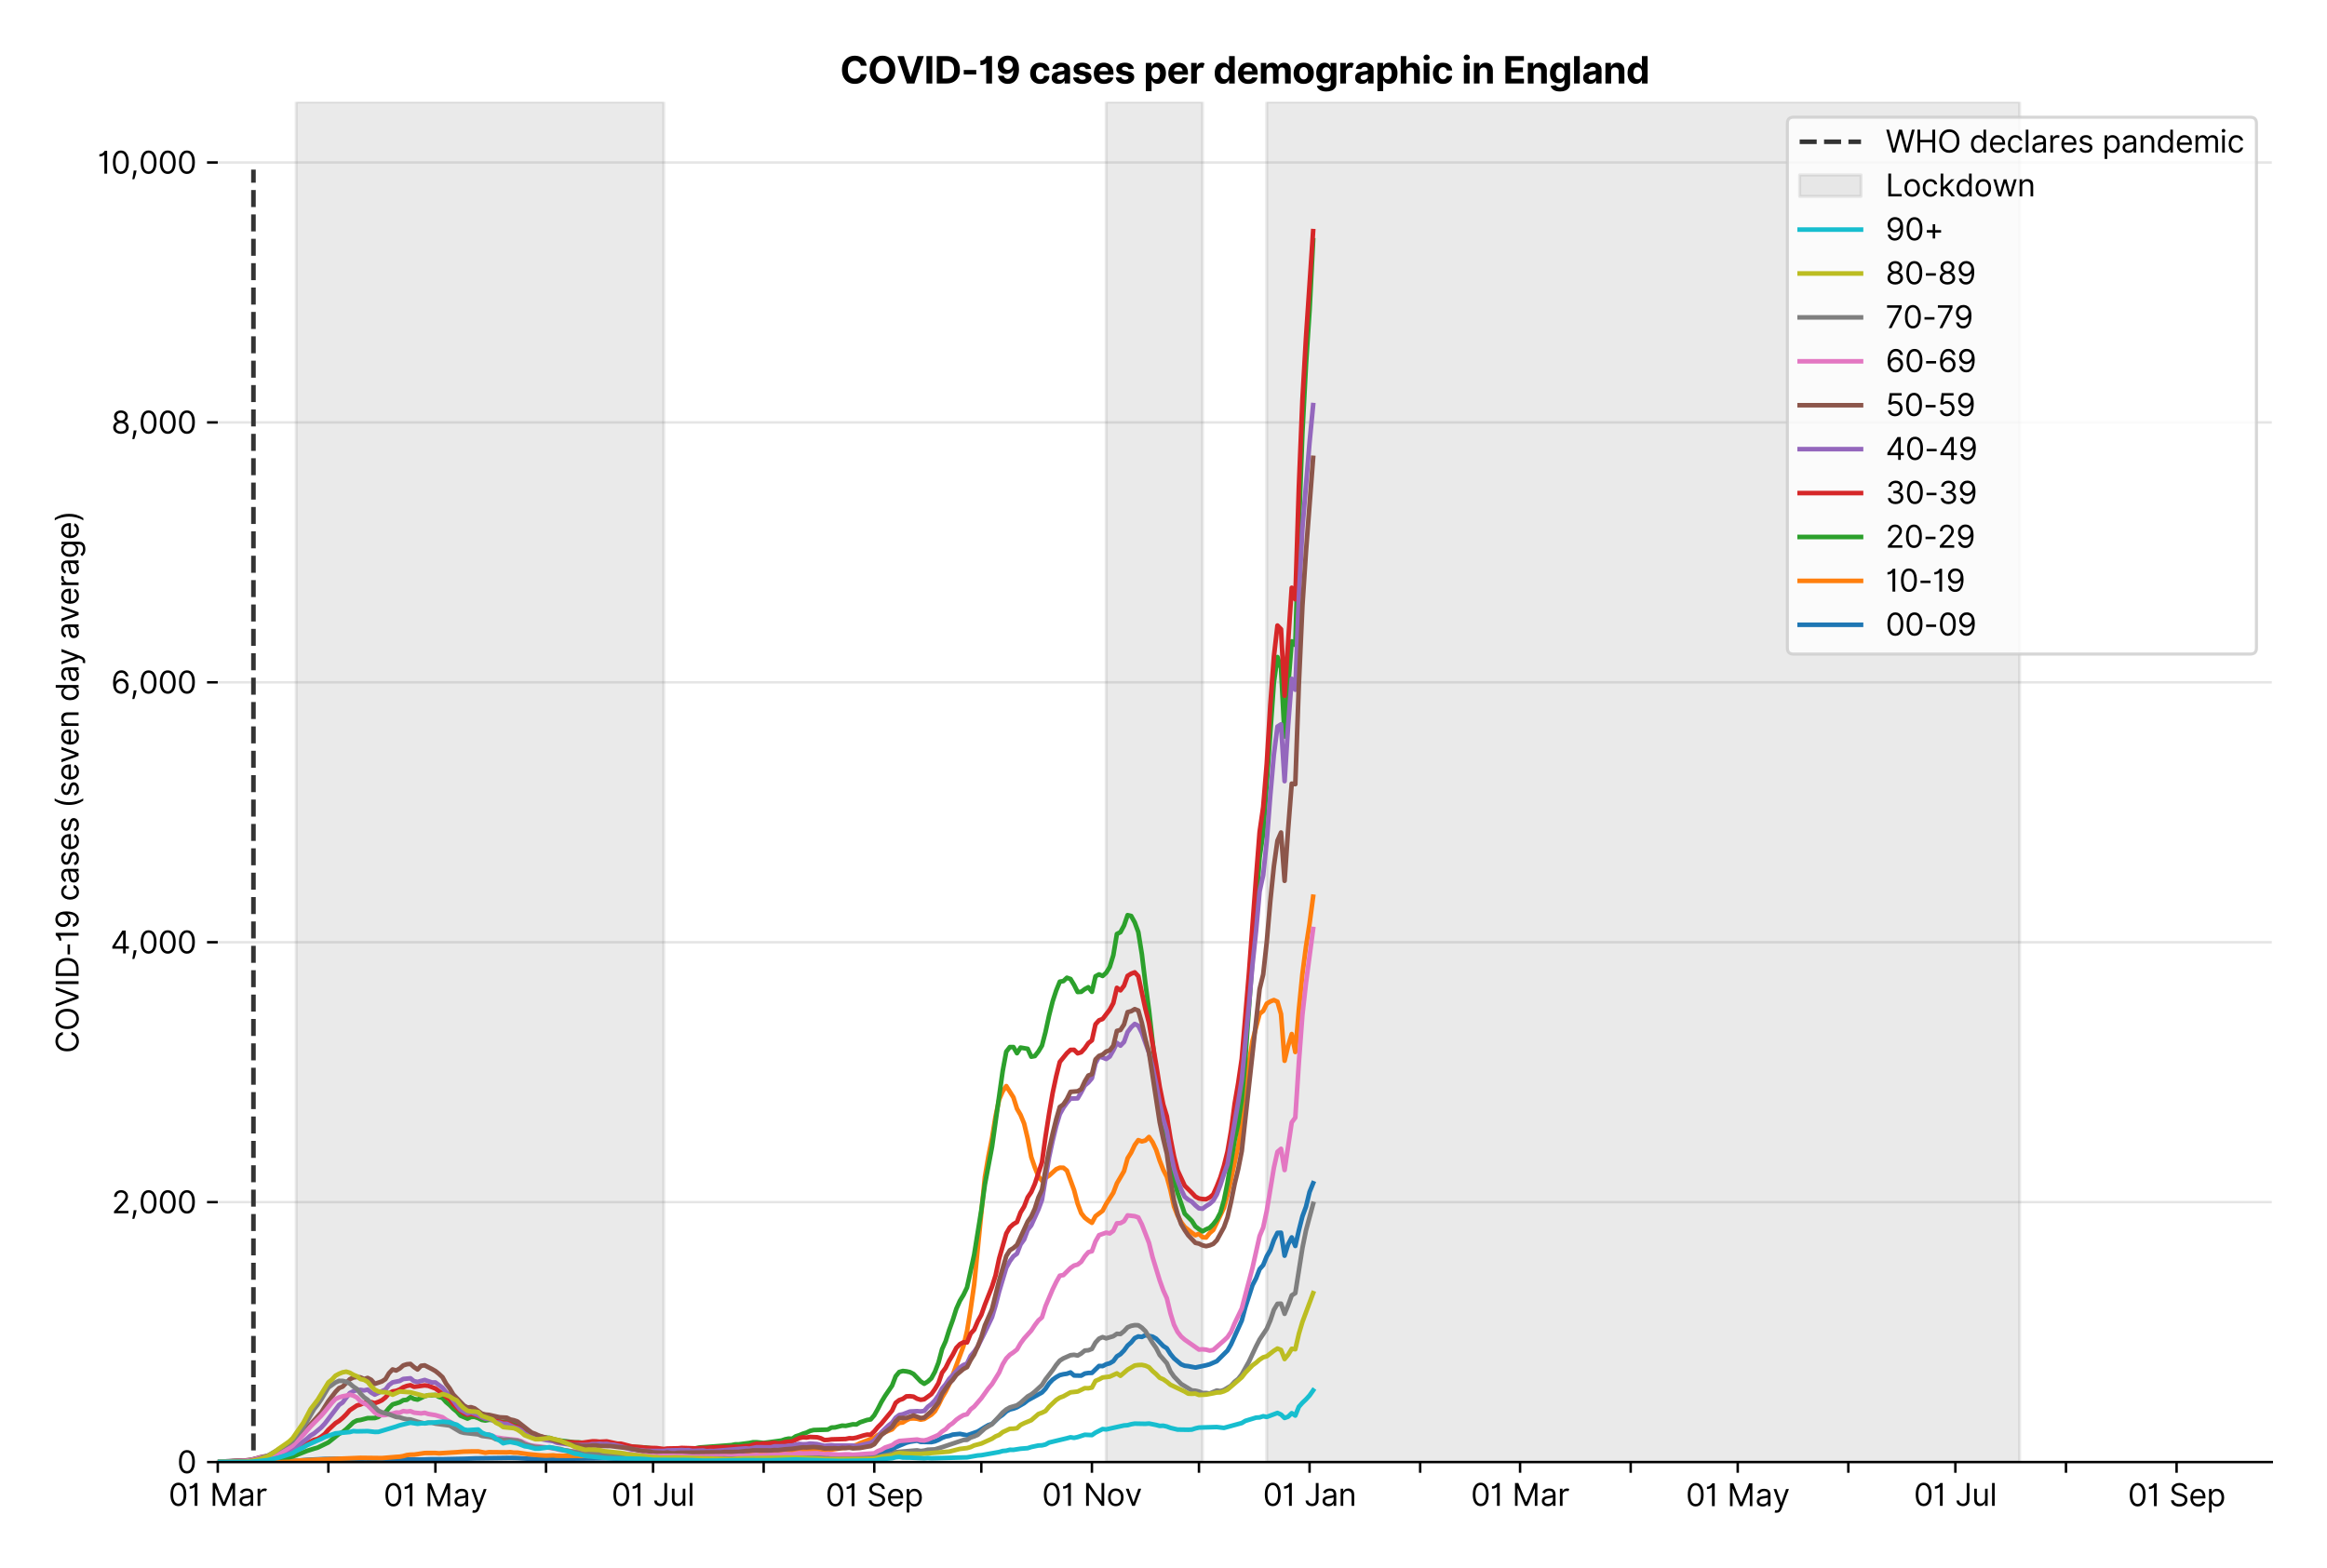<?xml version="1.0" encoding="utf-8" standalone="no"?>
<!DOCTYPE svg PUBLIC "-//W3C//DTD SVG 1.1//EN"
  "http://www.w3.org/Graphics/SVG/1.1/DTD/svg11.dtd">
<svg version="1.1" viewBox="0 0 758.589 511.234" xmlns="http://www.w3.org/2000/svg" xmlns:xlink="http://www.w3.org/1999/xlink">
 <defs>
  <style type="text/css">*{stroke-linecap:butt;stroke-linejoin:round;}</style>
 </defs>
 <g id="figure_1">
  <g id="patch_1">
   <path d="M 0 511.234 
L 758.589 511.234 
L 758.589 0 
L 0 0 
z
" style="fill:#ffffff;"/>
  </g>
  <g id="axes_1">
   <g id="patch_2">
    <path d="M 70.989 476.745 
L 740.589 476.745 
L 740.589 33.225 
L 70.989 33.225 
z
" style="fill:#ffffff;"/>
   </g>
   <g id="matplotlib.axis_1">
    <g id="xtick_1">
     <g id="line2d_1">
      <defs>
       <path d="M 0 0 
L 0 3.5 
" id="m9ab2e40911" style="stroke:#000000;stroke-width:0.8;"/>
      </defs>
      <g>
       <use style="stroke:#000000;stroke-width:0.8;" x="70.989" xlink:href="#m9ab2e40911" y="476.745"/>
      </g>
     </g>
     <g id="text_1">
      <!-- 01 Mar -->
      <g transform="translate(54.952 491.018)scale(0.1 -0.1)">
       <defs>
        <path d="M 2000 -64 
Q 1230 -64 806 561 
Q 382 1186 382 2327 
Q 382 3459 809 4088 
Q 1236 4718 2000 4718 
Q 2764 4718 3191 4088 
Q 3618 3459 3618 2327 
Q 3618 1186 3194 561 
Q 2771 -64 2000 -64 
z
M 2000 436 
Q 2509 436 2791 927 
Q 3073 1418 3073 2327 
Q 3073 3234 2789 3730 
Q 2505 4227 2000 4227 
Q 1496 4227 1211 3730 
Q 927 3234 927 2327 
Q 927 1418 1210 927 
Q 1493 436 2000 436 
z
" id="Inter-Regular-30" transform="scale(0.016)"/>
        <path d="M 1973 4655 
L 1973 0 
L 1409 0 
L 1409 3836 
L 1373 3836 
Q 1341 3773 1209 3692 
Q 1077 3611 868 3551 
Q 659 3491 391 3491 
L 391 3964 
Q 661 3964 859 4061 
Q 1057 4159 1190 4291 
Q 1323 4423 1392 4529 
Q 1461 4636 1473 4655 
L 1973 4655 
z
" id="Inter-Regular-31" transform="scale(0.016)"/>
        <path id="Inter-Regular-20" transform="scale(0.016)"/>
        <path d="M 564 4655 
L 1236 4655 
L 2818 791 
L 2873 791 
L 4455 4655 
L 5127 4655 
L 5127 0 
L 4600 0 
L 4600 3536 
L 4555 3536 
L 3100 0 
L 2591 0 
L 1136 3536 
L 1091 3536 
L 1091 0 
L 564 0 
L 564 4655 
z
" id="Inter-Regular-4d" transform="scale(0.016)"/>
        <path d="M 1518 -82 
Q 1186 -82 916 44 
Q 646 170 486 410 
Q 327 650 327 991 
Q 327 1291 445 1478 
Q 564 1666 761 1773 
Q 959 1880 1199 1933 
Q 1439 1986 1682 2018 
Q 2000 2059 2199 2080 
Q 2398 2102 2490 2154 
Q 2582 2207 2582 2336 
L 2582 2355 
Q 2582 2691 2399 2877 
Q 2216 3064 1846 3064 
Q 1461 3064 1243 2895 
Q 1025 2727 936 2536 
L 427 2718 
Q 564 3036 792 3214 
Q 1021 3393 1292 3464 
Q 1564 3536 1827 3536 
Q 1996 3536 2215 3496 
Q 2434 3457 2640 3334 
Q 2846 3211 2982 2963 
Q 3118 2716 3118 2300 
L 3118 0 
L 2582 0 
L 2582 473 
L 2555 473 
Q 2500 359 2373 229 
Q 2246 100 2034 9 
Q 1823 -82 1518 -82 
z
M 1600 400 
Q 1918 400 2137 525 
Q 2357 650 2469 847 
Q 2582 1045 2582 1264 
L 2582 1755 
Q 2548 1714 2433 1681 
Q 2318 1648 2169 1624 
Q 2021 1600 1881 1583 
Q 1741 1566 1655 1555 
Q 1446 1527 1265 1467 
Q 1084 1407 974 1287 
Q 864 1168 864 964 
Q 864 684 1072 542 
Q 1280 400 1600 400 
z
" id="Inter-Regular-61" transform="scale(0.016)"/>
        <path d="M 491 0 
L 491 3491 
L 1009 3491 
L 1009 2964 
L 1046 2964 
Q 1139 3223 1389 3384 
Q 1639 3545 1955 3545 
Q 2100 3545 2209 3511 
Q 2318 3477 2400 3418 
L 2218 2964 
Q 2161 2993 2085 3010 
Q 2009 3027 1909 3027 
Q 1527 3027 1277 2794 
Q 1027 2561 1027 2209 
L 1027 0 
L 491 0 
z
" id="Inter-Regular-72" transform="scale(0.016)"/>
       </defs>
       <use xlink:href="#Inter-Regular-30"/>
       <use x="62.5" xlink:href="#Inter-Regular-31"/>
       <use x="106.676" xlink:href="#Inter-Regular-20"/>
       <use x="134.801" xlink:href="#Inter-Regular-4d"/>
       <use x="225.994" xlink:href="#Inter-Regular-61"/>
       <use x="282.386" xlink:href="#Inter-Regular-72"/>
      </g>
     </g>
    </g>
    <g id="xtick_2">
     <g id="line2d_2">
      <g>
       <use style="stroke:#000000;stroke-width:0.8;" x="107.047" xlink:href="#m9ab2e40911" y="476.745"/>
      </g>
     </g>
    </g>
    <g id="xtick_3">
     <g id="line2d_3">
      <g>
       <use style="stroke:#000000;stroke-width:0.8;" x="141.941" xlink:href="#m9ab2e40911" y="476.745"/>
      </g>
     </g>
     <g id="text_2">
      <!-- 01 May -->
      <g transform="translate(125.038 491.117)scale(0.1 -0.1)">
       <defs>
        <path d="M 818 -1355 
Q 682 -1355 575 -1333 
Q 468 -1311 427 -1291 
L 564 -818 
Q 857 -893 1053 -814 
Q 1250 -736 1391 -345 
L 1509 -18 
L 218 3491 
L 800 3491 
L 1764 709 
L 1800 709 
L 2764 3491 
L 3346 3491 
L 1846 -564 
Q 1550 -1355 818 -1355 
z
" id="Inter-Regular-79" transform="scale(0.016)"/>
       </defs>
       <use xlink:href="#Inter-Regular-30"/>
       <use x="62.5" xlink:href="#Inter-Regular-31"/>
       <use x="106.676" xlink:href="#Inter-Regular-20"/>
       <use x="134.801" xlink:href="#Inter-Regular-4d"/>
       <use x="225.994" xlink:href="#Inter-Regular-61"/>
       <use x="282.386" xlink:href="#Inter-Regular-79"/>
      </g>
     </g>
    </g>
    <g id="xtick_4">
     <g id="line2d_4">
      <g>
       <use style="stroke:#000000;stroke-width:0.8;" x="177.998" xlink:href="#m9ab2e40911" y="476.745"/>
      </g>
     </g>
    </g>
    <g id="xtick_5">
     <g id="line2d_5">
      <g>
       <use style="stroke:#000000;stroke-width:0.8;" x="212.893" xlink:href="#m9ab2e40911" y="476.745"/>
      </g>
     </g>
     <g id="text_3">
      <!-- 01 Jul -->
      <g transform="translate(199.349 491.018)scale(0.1 -0.1)">
       <defs>
        <path d="M 2346 4655 
L 2909 4655 
L 2909 1327 
Q 2909 657 2549 296 
Q 2189 -64 1582 -64 
Q 1200 -64 902 76 
Q 605 216 434 475 
Q 264 734 264 1091 
L 818 1091 
Q 818 795 1034 615 
Q 1250 436 1582 436 
Q 1948 436 2147 664 
Q 2346 893 2346 1327 
L 2346 4655 
z
" id="Inter-Regular-4a" transform="scale(0.016)"/>
        <path d="M 2691 1427 
L 2691 3491 
L 3227 3491 
L 3227 0 
L 2691 0 
L 2691 591 
L 2655 591 
Q 2532 325 2273 140 
Q 2014 -45 1618 -45 
Q 1127 -45 809 280 
Q 491 605 491 1273 
L 491 3491 
L 1027 3491 
L 1027 1309 
Q 1027 927 1242 700 
Q 1457 473 1791 473 
Q 1991 473 2199 575 
Q 2407 677 2549 888 
Q 2691 1100 2691 1427 
z
" id="Inter-Regular-75" transform="scale(0.016)"/>
        <path d="M 1027 4655 
L 1027 0 
L 491 0 
L 491 4655 
L 1027 4655 
z
" id="Inter-Regular-6c" transform="scale(0.016)"/>
       </defs>
       <use xlink:href="#Inter-Regular-30"/>
       <use x="62.5" xlink:href="#Inter-Regular-31"/>
       <use x="106.676" xlink:href="#Inter-Regular-20"/>
       <use x="134.801" xlink:href="#Inter-Regular-4a"/>
       <use x="189.063" xlink:href="#Inter-Regular-75"/>
       <use x="247.159" xlink:href="#Inter-Regular-6c"/>
      </g>
     </g>
    </g>
    <g id="xtick_6">
     <g id="line2d_6">
      <g>
       <use style="stroke:#000000;stroke-width:0.8;" x="248.95" xlink:href="#m9ab2e40911" y="476.745"/>
      </g>
     </g>
    </g>
    <g id="xtick_7">
     <g id="line2d_7">
      <g>
       <use style="stroke:#000000;stroke-width:0.8;" x="285.008" xlink:href="#m9ab2e40911" y="476.745"/>
      </g>
     </g>
     <g id="text_4">
      <!-- 01 Sep -->
      <g transform="translate(269.12 491.117)scale(0.1 -0.1)">
       <defs>
        <path d="M 3109 3491 
Q 3068 3836 2777 4027 
Q 2486 4218 2064 4218 
Q 1600 4218 1318 3999 
Q 1036 3780 1036 3445 
Q 1036 3195 1189 3042 
Q 1343 2889 1553 2803 
Q 1764 2718 1936 2673 
L 2409 2545 
Q 2591 2498 2815 2414 
Q 3039 2330 3244 2185 
Q 3450 2041 3584 1816 
Q 3718 1591 3718 1264 
Q 3718 886 3521 581 
Q 3325 277 2949 97 
Q 2573 -82 2036 -82 
Q 1286 -82 845 272 
Q 405 627 364 1200 
L 946 1200 
Q 968 936 1124 764 
Q 1280 593 1519 510 
Q 1759 427 2036 427 
Q 2359 427 2616 533 
Q 2873 639 3023 828 
Q 3173 1018 3173 1273 
Q 3173 1505 3043 1650 
Q 2914 1795 2702 1886 
Q 2491 1977 2246 2045 
L 1673 2209 
Q 1127 2366 809 2657 
Q 491 2948 491 3418 
Q 491 3809 703 4101 
Q 916 4393 1276 4555 
Q 1636 4718 2082 4718 
Q 2532 4718 2882 4558 
Q 3232 4398 3437 4120 
Q 3643 3843 3655 3491 
L 3109 3491 
z
" id="Inter-Regular-53" transform="scale(0.016)"/>
        <path d="M 1955 -73 
Q 1450 -73 1085 151 
Q 721 375 524 778 
Q 327 1182 327 1718 
Q 327 2255 524 2665 
Q 721 3075 1074 3305 
Q 1427 3536 1900 3536 
Q 2173 3536 2439 3445 
Q 2705 3355 2923 3151 
Q 3141 2948 3270 2614 
Q 3400 2280 3400 1791 
L 3400 1564 
L 866 1564 
Q 884 1005 1183 707 
Q 1482 409 1955 409 
Q 2271 409 2498 545 
Q 2725 682 2827 955 
L 3346 809 
Q 3223 414 2854 170 
Q 2486 -73 1955 -73 
z
M 866 2027 
L 2855 2027 
Q 2855 2470 2595 2762 
Q 2336 3055 1900 3055 
Q 1593 3055 1368 2911 
Q 1143 2768 1013 2533 
Q 884 2298 866 2027 
z
" id="Inter-Regular-65" transform="scale(0.016)"/>
        <path d="M 491 -1309 
L 491 3491 
L 1009 3491 
L 1009 2936 
L 1073 2936 
Q 1132 3027 1237 3169 
Q 1343 3311 1542 3423 
Q 1741 3536 2082 3536 
Q 2523 3536 2859 3315 
Q 3196 3095 3384 2690 
Q 3573 2286 3573 1736 
Q 3573 1182 3384 776 
Q 3196 370 2861 148 
Q 2527 -73 2091 -73 
Q 1755 -73 1552 39 
Q 1350 152 1241 296 
Q 1132 441 1073 536 
L 1027 536 
L 1027 -1309 
L 491 -1309 
z
M 1018 1745 
Q 1018 1152 1276 780 
Q 1534 409 2018 409 
Q 2355 409 2581 587 
Q 2807 766 2921 1069 
Q 3036 1373 3036 1745 
Q 3036 2114 2923 2410 
Q 2811 2707 2585 2881 
Q 2359 3055 2018 3055 
Q 1527 3055 1272 2693 
Q 1018 2332 1018 1745 
z
" id="Inter-Regular-70" transform="scale(0.016)"/>
       </defs>
       <use xlink:href="#Inter-Regular-30"/>
       <use x="62.5" xlink:href="#Inter-Regular-31"/>
       <use x="106.676" xlink:href="#Inter-Regular-20"/>
       <use x="134.801" xlink:href="#Inter-Regular-53"/>
       <use x="198.58" xlink:href="#Inter-Regular-65"/>
       <use x="256.818" xlink:href="#Inter-Regular-70"/>
      </g>
     </g>
    </g>
    <g id="xtick_8">
     <g id="line2d_8">
      <g>
       <use style="stroke:#000000;stroke-width:0.8;" x="319.902" xlink:href="#m9ab2e40911" y="476.745"/>
      </g>
     </g>
    </g>
    <g id="xtick_9">
     <g id="line2d_9">
      <g>
       <use style="stroke:#000000;stroke-width:0.8;" x="355.959" xlink:href="#m9ab2e40911" y="476.745"/>
      </g>
     </g>
     <g id="text_5">
      <!-- 01 Nov -->
      <g transform="translate(339.688 491.018)scale(0.1 -0.1)">
       <defs>
        <path d="M 4255 4655 
L 4255 0 
L 3709 0 
L 1173 3655 
L 1127 3655 
L 1127 0 
L 564 0 
L 564 4655 
L 1109 4655 
L 3655 991 
L 3700 991 
L 3700 4655 
L 4255 4655 
z
" id="Inter-Regular-4e" transform="scale(0.016)"/>
        <path d="M 1909 -73 
Q 1436 -73 1080 152 
Q 725 377 526 781 
Q 327 1186 327 1727 
Q 327 2273 526 2679 
Q 725 3086 1080 3311 
Q 1436 3536 1909 3536 
Q 2382 3536 2737 3311 
Q 3093 3086 3292 2679 
Q 3491 2273 3491 1727 
Q 3491 1186 3292 781 
Q 3093 377 2737 152 
Q 2382 -73 1909 -73 
z
M 1909 409 
Q 2268 409 2500 593 
Q 2732 777 2843 1077 
Q 2955 1377 2955 1727 
Q 2955 2077 2843 2379 
Q 2732 2682 2500 2868 
Q 2268 3055 1909 3055 
Q 1550 3055 1318 2868 
Q 1086 2682 975 2379 
Q 864 2077 864 1727 
Q 864 1377 975 1077 
Q 1086 777 1318 593 
Q 1550 409 1909 409 
z
" id="Inter-Regular-6f" transform="scale(0.016)"/>
        <path d="M 3346 3491 
L 2055 0 
L 1509 0 
L 218 3491 
L 800 3491 
L 1764 709 
L 1800 709 
L 2764 3491 
L 3346 3491 
z
" id="Inter-Regular-76" transform="scale(0.016)"/>
       </defs>
       <use xlink:href="#Inter-Regular-30"/>
       <use x="62.5" xlink:href="#Inter-Regular-31"/>
       <use x="106.676" xlink:href="#Inter-Regular-20"/>
       <use x="134.801" xlink:href="#Inter-Regular-4e"/>
       <use x="210.085" xlink:href="#Inter-Regular-6f"/>
       <use x="269.744" xlink:href="#Inter-Regular-76"/>
      </g>
     </g>
    </g>
    <g id="xtick_10">
     <g id="line2d_10">
      <g>
       <use style="stroke:#000000;stroke-width:0.8;" x="390.854" xlink:href="#m9ab2e40911" y="476.745"/>
      </g>
     </g>
    </g>
    <g id="xtick_11">
     <g id="line2d_11">
      <g>
       <use style="stroke:#000000;stroke-width:0.8;" x="426.911" xlink:href="#m9ab2e40911" y="476.745"/>
      </g>
     </g>
     <g id="text_6">
      <!-- 01 Jan -->
      <g transform="translate(411.712 491.018)scale(0.1 -0.1)">
       <defs>
        <path d="M 1027 2100 
L 1027 0 
L 491 0 
L 491 3491 
L 1009 3491 
L 1009 2945 
L 1055 2945 
Q 1177 3211 1427 3373 
Q 1677 3536 2073 3536 
Q 2602 3536 2928 3211 
Q 3255 2886 3255 2218 
L 3255 0 
L 2718 0 
L 2718 2182 
Q 2718 2593 2504 2824 
Q 2291 3055 1918 3055 
Q 1534 3055 1280 2806 
Q 1027 2557 1027 2100 
z
" id="Inter-Regular-6e" transform="scale(0.016)"/>
       </defs>
       <use xlink:href="#Inter-Regular-30"/>
       <use x="62.5" xlink:href="#Inter-Regular-31"/>
       <use x="106.676" xlink:href="#Inter-Regular-20"/>
       <use x="134.801" xlink:href="#Inter-Regular-4a"/>
       <use x="189.063" xlink:href="#Inter-Regular-61"/>
       <use x="245.455" xlink:href="#Inter-Regular-6e"/>
      </g>
     </g>
    </g>
    <g id="xtick_12">
     <g id="line2d_12">
      <g>
       <use style="stroke:#000000;stroke-width:0.8;" x="462.969" xlink:href="#m9ab2e40911" y="476.745"/>
      </g>
     </g>
    </g>
    <g id="xtick_13">
     <g id="line2d_13">
      <g>
       <use style="stroke:#000000;stroke-width:0.8;" x="495.537" xlink:href="#m9ab2e40911" y="476.745"/>
      </g>
     </g>
     <g id="text_7">
      <!-- 01 Mar -->
      <g transform="translate(479.5 491.018)scale(0.1 -0.1)">
       <use xlink:href="#Inter-Regular-30"/>
       <use x="62.5" xlink:href="#Inter-Regular-31"/>
       <use x="106.676" xlink:href="#Inter-Regular-20"/>
       <use x="134.801" xlink:href="#Inter-Regular-4d"/>
       <use x="225.994" xlink:href="#Inter-Regular-61"/>
       <use x="282.386" xlink:href="#Inter-Regular-72"/>
      </g>
     </g>
    </g>
    <g id="xtick_14">
     <g id="line2d_14">
      <g>
       <use style="stroke:#000000;stroke-width:0.8;" x="531.594" xlink:href="#m9ab2e40911" y="476.745"/>
      </g>
     </g>
    </g>
    <g id="xtick_15">
     <g id="line2d_15">
      <g>
       <use style="stroke:#000000;stroke-width:0.8;" x="566.488" xlink:href="#m9ab2e40911" y="476.745"/>
      </g>
     </g>
     <g id="text_8">
      <!-- 01 May -->
      <g transform="translate(549.585 491.117)scale(0.1 -0.1)">
       <use xlink:href="#Inter-Regular-30"/>
       <use x="62.5" xlink:href="#Inter-Regular-31"/>
       <use x="106.676" xlink:href="#Inter-Regular-20"/>
       <use x="134.801" xlink:href="#Inter-Regular-4d"/>
       <use x="225.994" xlink:href="#Inter-Regular-61"/>
       <use x="282.386" xlink:href="#Inter-Regular-79"/>
      </g>
     </g>
    </g>
    <g id="xtick_16">
     <g id="line2d_16">
      <g>
       <use style="stroke:#000000;stroke-width:0.8;" x="602.546" xlink:href="#m9ab2e40911" y="476.745"/>
      </g>
     </g>
    </g>
    <g id="xtick_17">
     <g id="line2d_17">
      <g>
       <use style="stroke:#000000;stroke-width:0.8;" x="637.44" xlink:href="#m9ab2e40911" y="476.745"/>
      </g>
     </g>
     <g id="text_9">
      <!-- 01 Jul -->
      <g transform="translate(623.896 491.018)scale(0.1 -0.1)">
       <use xlink:href="#Inter-Regular-30"/>
       <use x="62.5" xlink:href="#Inter-Regular-31"/>
       <use x="106.676" xlink:href="#Inter-Regular-20"/>
       <use x="134.801" xlink:href="#Inter-Regular-4a"/>
       <use x="189.063" xlink:href="#Inter-Regular-75"/>
       <use x="247.159" xlink:href="#Inter-Regular-6c"/>
      </g>
     </g>
    </g>
    <g id="xtick_18">
     <g id="line2d_18">
      <g>
       <use style="stroke:#000000;stroke-width:0.8;" x="673.498" xlink:href="#m9ab2e40911" y="476.745"/>
      </g>
     </g>
    </g>
    <g id="xtick_19">
     <g id="line2d_19">
      <g>
       <use style="stroke:#000000;stroke-width:0.8;" x="709.555" xlink:href="#m9ab2e40911" y="476.745"/>
      </g>
     </g>
     <g id="text_10">
      <!-- 01 Sep -->
      <g transform="translate(693.668 491.117)scale(0.1 -0.1)">
       <use xlink:href="#Inter-Regular-30"/>
       <use x="62.5" xlink:href="#Inter-Regular-31"/>
       <use x="106.676" xlink:href="#Inter-Regular-20"/>
       <use x="134.801" xlink:href="#Inter-Regular-53"/>
       <use x="198.58" xlink:href="#Inter-Regular-65"/>
       <use x="256.818" xlink:href="#Inter-Regular-70"/>
      </g>
     </g>
    </g>
   </g>
   <g id="matplotlib.axis_2">
    <g id="ytick_1">
     <g id="line2d_20">
      <path clip-path="url(#pe168592e4b)" d="M 70.989 476.745 
L 740.589 476.745 
" style="fill:none;stroke:#e5e5e5;stroke-linecap:square;stroke-width:0.8;"/>
     </g>
     <g id="line2d_21">
      <defs>
       <path d="M 0 0 
L -3.5 0 
" id="m51ea821423" style="stroke:#000000;stroke-width:0.8;"/>
      </defs>
      <g>
       <use style="stroke:#000000;stroke-width:0.8;" x="70.989" xlink:href="#m51ea821423" y="476.745"/>
      </g>
     </g>
     <g id="text_11">
      <!-- 0 -->
      <g transform="translate(57.739 480.382)scale(0.1 -0.1)">
       <use xlink:href="#Inter-Regular-30"/>
      </g>
     </g>
    </g>
    <g id="ytick_2">
     <g id="line2d_22">
      <path clip-path="url(#pe168592e4b)" d="M 70.989 391.993 
L 740.589 391.993 
" style="fill:none;stroke:#e5e5e5;stroke-linecap:square;stroke-width:0.8;"/>
     </g>
     <g id="line2d_23">
      <g>
       <use style="stroke:#000000;stroke-width:0.8;" x="70.989" xlink:href="#m51ea821423" y="391.993"/>
      </g>
     </g>
     <g id="text_12">
      <!-- 2,000 -->
      <g transform="translate(36.389 395.629)scale(0.1 -0.1)">
       <defs>
        <path d="M 482 0 
L 482 409 
L 2018 2091 
Q 2289 2386 2464 2605 
Q 2639 2825 2724 3019 
Q 2809 3214 2809 3427 
Q 2809 3795 2553 4011 
Q 2298 4227 1918 4227 
Q 1514 4227 1275 3985 
Q 1036 3743 1036 3345 
L 500 3345 
Q 500 3755 688 4064 
Q 877 4373 1203 4545 
Q 1530 4718 1936 4718 
Q 2346 4718 2661 4545 
Q 2977 4373 3156 4079 
Q 3336 3786 3336 3427 
Q 3336 3170 3244 2926 
Q 3152 2682 2926 2383 
Q 2700 2084 2300 1655 
L 1255 536 
L 1255 500 
L 3418 500 
L 3418 0 
L 482 0 
z
" id="Inter-Regular-32" transform="scale(0.016)"/>
        <path d="M 1291 636 
L 1255 391 
Q 1216 132 1137 -163 
Q 1059 -459 975 -720 
Q 891 -982 836 -1136 
L 427 -1136 
Q 457 -991 504 -752 
Q 552 -514 601 -219 
Q 650 75 682 382 
L 709 636 
L 1291 636 
z
" id="Inter-Regular-2c" transform="scale(0.016)"/>
       </defs>
       <use xlink:href="#Inter-Regular-32"/>
       <use x="60.511" xlink:href="#Inter-Regular-2c"/>
       <use x="88.494" xlink:href="#Inter-Regular-30"/>
       <use x="150.994" xlink:href="#Inter-Regular-30"/>
       <use x="213.494" xlink:href="#Inter-Regular-30"/>
      </g>
     </g>
    </g>
    <g id="ytick_3">
     <g id="line2d_24">
      <path clip-path="url(#pe168592e4b)" d="M 70.989 307.24 
L 740.589 307.24 
" style="fill:none;stroke:#e5e5e5;stroke-linecap:square;stroke-width:0.8;"/>
     </g>
     <g id="line2d_25">
      <g>
       <use style="stroke:#000000;stroke-width:0.8;" x="70.989" xlink:href="#m51ea821423" y="307.24"/>
      </g>
     </g>
     <g id="text_13">
      <!-- 4,000 -->
      <g transform="translate(36.02 310.877)scale(0.1 -0.1)">
       <defs>
        <path d="M 373 955 
L 373 1418 
L 2418 4655 
L 3100 4655 
L 3100 1455 
L 3736 1455 
L 3736 955 
L 3100 955 
L 3100 0 
L 2564 0 
L 2564 955 
L 373 955 
z
M 2564 1455 
L 2564 3936 
L 2527 3936 
L 982 1491 
L 982 1455 
L 2564 1455 
z
" id="Inter-Regular-34" transform="scale(0.016)"/>
       </defs>
       <use xlink:href="#Inter-Regular-34"/>
       <use x="64.205" xlink:href="#Inter-Regular-2c"/>
       <use x="92.188" xlink:href="#Inter-Regular-30"/>
       <use x="154.688" xlink:href="#Inter-Regular-30"/>
       <use x="217.188" xlink:href="#Inter-Regular-30"/>
      </g>
     </g>
    </g>
    <g id="ytick_4">
     <g id="line2d_26">
      <path clip-path="url(#pe168592e4b)" d="M 70.989 222.488 
L 740.589 222.488 
" style="fill:none;stroke:#e5e5e5;stroke-linecap:square;stroke-width:0.8;"/>
     </g>
     <g id="line2d_27">
      <g>
       <use style="stroke:#000000;stroke-width:0.8;" x="70.989" xlink:href="#m51ea821423" y="222.488"/>
      </g>
     </g>
     <g id="text_14">
      <!-- 6,000 -->
      <g transform="translate(36.205 226.124)scale(0.1 -0.1)">
       <defs>
        <path d="M 2027 -64 
Q 1741 -59 1454 45 
Q 1168 150 932 399 
Q 696 648 552 1074 
Q 409 1500 409 2145 
Q 409 3386 861 4056 
Q 1314 4727 2100 4727 
Q 2686 4727 3073 4384 
Q 3461 4041 3546 3491 
L 2991 3491 
Q 2914 3811 2691 4019 
Q 2468 4227 2100 4227 
Q 1559 4227 1249 3755 
Q 939 3284 936 2427 
L 973 2427 
Q 1164 2716 1461 2880 
Q 1759 3045 2118 3045 
Q 2518 3045 2850 2846 
Q 3182 2648 3382 2299 
Q 3582 1950 3582 1500 
Q 3582 1068 3389 710 
Q 3196 352 2847 142 
Q 2498 -68 2027 -64 
z
M 2027 436 
Q 2314 436 2542 579 
Q 2771 723 2903 964 
Q 3036 1205 3036 1500 
Q 3036 1789 2908 2026 
Q 2780 2264 2556 2404 
Q 2332 2545 2046 2545 
Q 1757 2545 1525 2397 
Q 1293 2250 1157 2010 
Q 1021 1770 1018 1491 
Q 1018 1214 1149 973 
Q 1280 732 1508 584 
Q 1736 436 2027 436 
z
" id="Inter-Regular-36" transform="scale(0.016)"/>
       </defs>
       <use xlink:href="#Inter-Regular-36"/>
       <use x="62.358" xlink:href="#Inter-Regular-2c"/>
       <use x="90.341" xlink:href="#Inter-Regular-30"/>
       <use x="152.841" xlink:href="#Inter-Regular-30"/>
       <use x="215.341" xlink:href="#Inter-Regular-30"/>
      </g>
     </g>
    </g>
    <g id="ytick_5">
     <g id="line2d_28">
      <path clip-path="url(#pe168592e4b)" d="M 70.989 137.735 
L 740.589 137.735 
" style="fill:none;stroke:#e5e5e5;stroke-linecap:square;stroke-width:0.8;"/>
     </g>
     <g id="line2d_29">
      <g>
       <use style="stroke:#000000;stroke-width:0.8;" x="70.989" xlink:href="#m51ea821423" y="137.735"/>
      </g>
     </g>
     <g id="text_15">
      <!-- 8,000 -->
      <g transform="translate(36.275 141.372)scale(0.1 -0.1)">
       <defs>
        <path d="M 1973 -64 
Q 1505 -64 1147 103 
Q 789 270 589 564 
Q 389 859 391 1236 
Q 389 1532 507 1783 
Q 625 2034 830 2203 
Q 1036 2373 1291 2418 
L 1291 2445 
Q 957 2532 759 2821 
Q 561 3111 564 3482 
Q 561 3836 743 4115 
Q 925 4395 1244 4556 
Q 1564 4718 1973 4718 
Q 2377 4718 2695 4556 
Q 3014 4395 3197 4115 
Q 3380 3836 3382 3482 
Q 3380 3111 3181 2821 
Q 2982 2532 2655 2445 
L 2655 2418 
Q 2907 2373 3109 2203 
Q 3311 2034 3431 1783 
Q 3552 1532 3555 1236 
Q 3552 859 3351 564 
Q 3150 270 2794 103 
Q 2439 -64 1973 -64 
z
M 1973 436 
Q 2446 436 2722 662 
Q 2998 889 3000 1264 
Q 2998 1527 2864 1729 
Q 2730 1932 2499 2048 
Q 2268 2164 1973 2164 
Q 1675 2164 1442 2048 
Q 1209 1932 1076 1729 
Q 943 1527 946 1264 
Q 943 889 1218 662 
Q 1493 436 1973 436 
z
M 1973 2645 
Q 2348 2645 2591 2864 
Q 2834 3084 2836 3445 
Q 2834 3800 2596 4013 
Q 2359 4227 1973 4227 
Q 1582 4227 1344 4013 
Q 1107 3800 1109 3445 
Q 1107 3084 1349 2864 
Q 1591 2645 1973 2645 
z
" id="Inter-Regular-38" transform="scale(0.016)"/>
       </defs>
       <use xlink:href="#Inter-Regular-38"/>
       <use x="61.648" xlink:href="#Inter-Regular-2c"/>
       <use x="89.631" xlink:href="#Inter-Regular-30"/>
       <use x="152.131" xlink:href="#Inter-Regular-30"/>
       <use x="214.631" xlink:href="#Inter-Regular-30"/>
      </g>
     </g>
    </g>
    <g id="ytick_6">
     <g id="line2d_30">
      <path clip-path="url(#pe168592e4b)" d="M 70.989 52.983 
L 740.589 52.983 
" style="fill:none;stroke:#e5e5e5;stroke-linecap:square;stroke-width:0.8;"/>
     </g>
     <g id="line2d_31">
      <g>
       <use style="stroke:#000000;stroke-width:0.8;" x="70.989" xlink:href="#m51ea821423" y="52.983"/>
      </g>
     </g>
     <g id="text_16">
      <!-- 10,000 -->
      <g transform="translate(31.773 56.619)scale(0.1 -0.1)">
       <use xlink:href="#Inter-Regular-31"/>
       <use x="44.176" xlink:href="#Inter-Regular-30"/>
       <use x="106.676" xlink:href="#Inter-Regular-2c"/>
       <use x="134.659" xlink:href="#Inter-Regular-30"/>
       <use x="197.159" xlink:href="#Inter-Regular-30"/>
       <use x="259.659" xlink:href="#Inter-Regular-30"/>
      </g>
     </g>
    </g>
    <g id="text_17">
     <!-- COVID-19 cases (seven day average) -->
     <g transform="translate(25.614 343.418)rotate(-90)scale(0.1 -0.1)">
      <defs>
       <path d="M 4309 3200 
L 3746 3200 
Q 3677 3523 3484 3743 
Q 3291 3964 3018 4077 
Q 2746 4191 2436 4191 
Q 2014 4191 1672 3977 
Q 1330 3764 1128 3348 
Q 927 2932 927 2327 
Q 927 1723 1128 1307 
Q 1330 891 1672 677 
Q 2014 464 2436 464 
Q 2746 464 3018 577 
Q 3291 691 3484 911 
Q 3677 1132 3746 1455 
L 4309 1455 
Q 4223 977 3957 637 
Q 3691 298 3298 117 
Q 2905 -64 2436 -64 
Q 1841 -64 1377 227 
Q 914 518 648 1054 
Q 382 1591 382 2327 
Q 382 3064 648 3600 
Q 914 4136 1377 4427 
Q 1841 4718 2436 4718 
Q 2905 4718 3298 4537 
Q 3691 4357 3957 4017 
Q 4223 3677 4309 3200 
z
" id="Inter-Regular-43" transform="scale(0.016)"/>
       <path d="M 4491 2327 
Q 4491 1591 4225 1054 
Q 3959 518 3495 227 
Q 3032 -64 2436 -64 
Q 1841 -64 1377 227 
Q 914 518 648 1054 
Q 382 1591 382 2327 
Q 382 3064 648 3600 
Q 914 4136 1377 4427 
Q 1841 4718 2436 4718 
Q 3032 4718 3495 4427 
Q 3959 4136 4225 3600 
Q 4491 3064 4491 2327 
z
M 3946 2327 
Q 3946 2932 3744 3348 
Q 3543 3764 3201 3977 
Q 2859 4191 2436 4191 
Q 2014 4191 1672 3977 
Q 1330 3764 1128 3348 
Q 927 2932 927 2327 
Q 927 1723 1128 1307 
Q 1330 891 1672 677 
Q 2014 464 2436 464 
Q 2859 464 3201 677 
Q 3543 891 3744 1307 
Q 3946 1723 3946 2327 
z
" id="Inter-Regular-4f" transform="scale(0.016)"/>
       <path d="M 755 4655 
L 2136 736 
L 2191 736 
L 3573 4655 
L 4164 4655 
L 2455 0 
L 1873 0 
L 164 4655 
L 755 4655 
z
" id="Inter-Regular-56" transform="scale(0.016)"/>
       <path d="M 1127 4655 
L 1127 0 
L 564 0 
L 564 4655 
L 1127 4655 
z
" id="Inter-Regular-49" transform="scale(0.016)"/>
       <path d="M 2000 0 
L 564 0 
L 564 4655 
L 2064 4655 
Q 2741 4655 3223 4376 
Q 3705 4098 3961 3578 
Q 4218 3059 4218 2336 
Q 4218 1609 3959 1085 
Q 3700 561 3204 280 
Q 2709 0 2000 0 
z
M 1127 500 
L 1964 500 
Q 2830 500 3251 992 
Q 3673 1484 3673 2336 
Q 3673 3182 3259 3668 
Q 2846 4155 2027 4155 
L 1127 4155 
L 1127 500 
z
" id="Inter-Regular-44" transform="scale(0.016)"/>
       <path d="M 2491 2245 
L 2491 1745 
L 455 1745 
L 455 2245 
L 2491 2245 
z
" id="Inter-Regular-2d" transform="scale(0.016)"/>
       <path d="M 1964 4727 
Q 2250 4725 2536 4618 
Q 2823 4511 3059 4263 
Q 3296 4016 3439 3590 
Q 3582 3164 3582 2518 
Q 3582 1277 3128 606 
Q 2675 -64 1891 -64 
Q 1305 -64 916 278 
Q 527 620 446 1173 
L 1000 1173 
Q 1075 852 1299 644 
Q 1523 436 1891 436 
Q 2430 436 2742 906 
Q 3055 1377 3055 2236 
L 3018 2236 
Q 2827 1950 2530 1784 
Q 2234 1618 1873 1618 
Q 1473 1618 1140 1817 
Q 807 2016 608 2365 
Q 409 2714 409 3164 
Q 409 3595 601 3952 
Q 793 4309 1142 4520 
Q 1491 4732 1964 4727 
z
M 1964 4227 
Q 1677 4227 1449 4084 
Q 1221 3941 1088 3700 
Q 955 3459 955 3164 
Q 955 2873 1083 2635 
Q 1211 2398 1435 2258 
Q 1659 2118 1946 2118 
Q 2232 2118 2465 2266 
Q 2698 2414 2835 2654 
Q 2973 2895 2973 3173 
Q 2973 3450 2842 3691 
Q 2711 3932 2483 4079 
Q 2255 4227 1964 4227 
z
" id="Inter-Regular-39" transform="scale(0.016)"/>
       <path d="M 1909 -73 
Q 1418 -73 1063 159 
Q 709 391 518 798 
Q 327 1205 327 1727 
Q 327 2259 524 2667 
Q 721 3075 1074 3305 
Q 1427 3536 1900 3536 
Q 2268 3536 2563 3400 
Q 2859 3264 3047 3018 
Q 3236 2773 3282 2445 
L 2746 2445 
Q 2684 2684 2474 2869 
Q 2264 3055 1909 3055 
Q 1439 3055 1151 2697 
Q 864 2339 864 1745 
Q 864 1139 1148 774 
Q 1432 409 1909 409 
Q 2223 409 2447 570 
Q 2671 732 2746 1018 
L 3282 1018 
Q 3236 709 3058 462 
Q 2880 216 2588 71 
Q 2296 -73 1909 -73 
z
" id="Inter-Regular-63" transform="scale(0.016)"/>
       <path d="M 2964 2709 
L 2482 2573 
Q 2411 2755 2245 2914 
Q 2080 3073 1727 3073 
Q 1407 3073 1194 2926 
Q 982 2780 982 2555 
Q 982 2355 1127 2239 
Q 1273 2123 1582 2045 
L 2100 1918 
Q 3027 1691 3027 973 
Q 3027 673 2855 436 
Q 2684 200 2377 63 
Q 2071 -73 1664 -73 
Q 1130 -73 780 159 
Q 430 391 336 836 
L 846 964 
Q 989 400 1655 400 
Q 2030 400 2251 560 
Q 2473 720 2473 945 
Q 2473 1316 1955 1436 
L 1373 1573 
Q 893 1686 669 1926 
Q 446 2166 446 2527 
Q 446 2823 613 3050 
Q 780 3277 1069 3406 
Q 1359 3536 1727 3536 
Q 2246 3536 2542 3309 
Q 2839 3082 2964 2709 
z
" id="Inter-Regular-73" transform="scale(0.016)"/>
       <path d="M 682 1964 
Q 682 2823 906 3544 
Q 1130 4266 1546 4873 
L 2018 4873 
Q 1800 4573 1623 4095 
Q 1446 3618 1341 3061 
Q 1236 2505 1236 1964 
Q 1236 1423 1341 866 
Q 1446 309 1623 -168 
Q 1800 -645 2018 -945 
L 1546 -945 
Q 1130 -339 906 383 
Q 682 1105 682 1964 
z
" id="Inter-Regular-28" transform="scale(0.016)"/>
       <path d="M 1809 -73 
Q 1373 -73 1039 148 
Q 705 370 516 776 
Q 327 1182 327 1736 
Q 327 2286 516 2690 
Q 705 3095 1041 3315 
Q 1377 3536 1818 3536 
Q 2159 3536 2358 3423 
Q 2557 3311 2662 3169 
Q 2768 3027 2827 2936 
L 2873 2936 
L 2873 4655 
L 3409 4655 
L 3409 0 
L 2891 0 
L 2891 536 
L 2827 536 
Q 2768 441 2659 296 
Q 2550 152 2348 39 
Q 2146 -73 1809 -73 
z
M 1882 409 
Q 2366 409 2624 780 
Q 2882 1152 2882 1745 
Q 2882 2332 2627 2693 
Q 2373 3055 1882 3055 
Q 1541 3055 1315 2881 
Q 1089 2707 976 2410 
Q 864 2114 864 1745 
Q 864 1373 978 1069 
Q 1093 766 1319 587 
Q 1546 409 1882 409 
z
" id="Inter-Regular-64" transform="scale(0.016)"/>
       <path d="M 1900 -1382 
Q 1316 -1382 976 -1169 
Q 636 -957 473 -682 
L 900 -382 
Q 973 -477 1084 -601 
Q 1196 -725 1390 -817 
Q 1584 -909 1900 -909 
Q 2323 -909 2598 -704 
Q 2873 -500 2873 -64 
L 2873 645 
L 2827 645 
Q 2768 550 2660 410 
Q 2552 270 2351 162 
Q 2150 55 1809 55 
Q 1386 55 1051 255 
Q 716 455 521 836 
Q 327 1218 327 1764 
Q 327 2300 516 2699 
Q 705 3098 1041 3317 
Q 1377 3536 1818 3536 
Q 2159 3536 2360 3423 
Q 2561 3311 2669 3169 
Q 2777 3027 2836 2936 
L 2891 2936 
L 2891 3491 
L 3409 3491 
L 3409 -100 
Q 3409 -550 3205 -833 
Q 3002 -1116 2660 -1249 
Q 2318 -1382 1900 -1382 
z
M 1882 536 
Q 2366 536 2624 864 
Q 2882 1193 2882 1773 
Q 2882 2339 2627 2697 
Q 2373 3055 1882 3055 
Q 1541 3055 1315 2882 
Q 1089 2709 976 2418 
Q 864 2127 864 1773 
Q 864 1227 1120 881 
Q 1377 536 1882 536 
z
" id="Inter-Regular-67" transform="scale(0.016)"/>
       <path d="M 1638 1940 
Q 1638 1081 1414 359 
Q 1191 -362 775 -969 
L 302 -969 
Q 520 -669 697 -191 
Q 875 286 979 842 
Q 1084 1399 1084 1940 
Q 1084 2481 979 3038 
Q 875 3595 697 4072 
Q 520 4549 302 4849 
L 775 4849 
Q 1191 4243 1414 3521 
Q 1638 2799 1638 1940 
z
" id="Inter-Regular-29" transform="scale(0.016)"/>
      </defs>
      <use xlink:href="#Inter-Regular-43"/>
      <use x="72.727" xlink:href="#Inter-Regular-4f"/>
      <use x="148.864" xlink:href="#Inter-Regular-56"/>
      <use x="216.477" xlink:href="#Inter-Regular-49"/>
      <use x="242.898" xlink:href="#Inter-Regular-44"/>
      <use x="314.773" xlink:href="#Inter-Regular-2d"/>
      <use x="360.796" xlink:href="#Inter-Regular-31"/>
      <use x="404.972" xlink:href="#Inter-Regular-39"/>
      <use x="467.33" xlink:href="#Inter-Regular-20"/>
      <use x="495.455" xlink:href="#Inter-Regular-63"/>
      <use x="551.279" xlink:href="#Inter-Regular-61"/>
      <use x="607.671" xlink:href="#Inter-Regular-73"/>
      <use x="659.943" xlink:href="#Inter-Regular-65"/>
      <use x="718.182" xlink:href="#Inter-Regular-73"/>
      <use x="770.455" xlink:href="#Inter-Regular-20"/>
      <use x="798.58" xlink:href="#Inter-Regular-28"/>
      <use x="834.801" xlink:href="#Inter-Regular-73"/>
      <use x="887.074" xlink:href="#Inter-Regular-65"/>
      <use x="945.313" xlink:href="#Inter-Regular-76"/>
      <use x="1000.994" xlink:href="#Inter-Regular-65"/>
      <use x="1059.233" xlink:href="#Inter-Regular-6e"/>
      <use x="1117.756" xlink:href="#Inter-Regular-20"/>
      <use x="1145.881" xlink:href="#Inter-Regular-64"/>
      <use x="1207.955" xlink:href="#Inter-Regular-61"/>
      <use x="1264.347" xlink:href="#Inter-Regular-79"/>
      <use x="1320.029" xlink:href="#Inter-Regular-20"/>
      <use x="1348.154" xlink:href="#Inter-Regular-61"/>
      <use x="1404.546" xlink:href="#Inter-Regular-76"/>
      <use x="1460.228" xlink:href="#Inter-Regular-65"/>
      <use x="1518.466" xlink:href="#Inter-Regular-72"/>
      <use x="1556.818" xlink:href="#Inter-Regular-61"/>
      <use x="1613.211" xlink:href="#Inter-Regular-67"/>
      <use x="1674.148" xlink:href="#Inter-Regular-65"/>
      <use x="1732.387" xlink:href="#Inter-Regular-29"/>
     </g>
    </g>
   </g>
   <g id="patch_3">
    <path clip-path="url(#pe168592e4b)" d="M 96.578 476.745 
L 96.578 33.225 
L 216.382 33.225 
L 216.382 476.745 
z
" style="fill:#777777;opacity:0.15;stroke:#777777;stroke-linejoin:miter;"/>
   </g>
   <g id="patch_4">
    <path clip-path="url(#pe168592e4b)" d="M 360.612 476.745 
L 360.612 33.225 
L 392.017 33.225 
L 392.017 476.745 
z
" style="fill:#777777;opacity:0.15;stroke:#777777;stroke-linejoin:miter;"/>
   </g>
   <g id="patch_5">
    <path clip-path="url(#pe168592e4b)" d="M 412.953 476.745 
L 412.953 33.225 
L 658.377 33.225 
L 658.377 476.745 
z
" style="fill:#777777;opacity:0.15;stroke:#777777;stroke-linejoin:miter;"/>
   </g>
   <g id="LineCollection_1">
    <path clip-path="url(#pe168592e4b)" d="M 82.621 496.814 
L 82.621 55.301 
" style="fill:none;stroke:#333333;stroke-dasharray:5.55,2.4;stroke-dashoffset:0;stroke-width:1.5;"/>
   </g>
   <g id="line2d_32">
    <path clip-path="url(#pe168592e4b)" d="M 41.91 476.733 
L 84.947 476.642 
L 93.089 476.473 
L 95.415 476.412 
L 100.068 476.025 
L 105.883 475.734 
L 110.536 475.667 
L 114.025 475.661 
L 117.515 475.734 
L 118.678 475.619 
L 137.288 475.934 
L 140.778 475.819 
L 144.267 475.831 
L 151.246 475.686 
L 154.735 475.558 
L 166.367 475.395 
L 168.693 475.443 
L 172.183 475.661 
L 176.835 475.77 
L 197.772 475.504 
L 201.261 475.667 
L 202.424 475.595 
L 204.751 475.631 
L 208.24 475.571 
L 215.219 475.631 
L 217.545 475.68 
L 222.198 475.565 
L 224.524 475.583 
L 234.992 475.244 
L 236.155 475.347 
L 245.461 475.159 
L 246.624 475.086 
L 248.95 475.141 
L 252.44 475.038 
L 254.766 475.032 
L 257.092 474.814 
L 258.255 474.826 
L 261.745 474.439 
L 268.724 474.826 
L 269.887 475.002 
L 271.05 474.899 
L 273.376 474.893 
L 275.702 474.765 
L 276.866 474.814 
L 285.008 474.239 
L 288.497 473.349 
L 290.823 472.641 
L 291.986 471.89 
L 295.476 470.437 
L 296.639 470.116 
L 298.965 469.771 
L 300.128 470.171 
L 303.618 470.237 
L 304.781 469.983 
L 305.944 469.505 
L 307.107 468.863 
L 308.27 468.421 
L 309.434 468.209 
L 310.597 467.792 
L 312.923 467.549 
L 315.249 468.022 
L 318.739 466.799 
L 321.065 465.352 
L 322.228 464.692 
L 323.391 464.317 
L 325.718 462.131 
L 326.881 461.308 
L 328.044 460.224 
L 329.207 459.601 
L 330.37 459.31 
L 331.533 458.874 
L 333.86 457.536 
L 335.023 456.616 
L 339.675 454.05 
L 340.838 452.833 
L 342.002 451.083 
L 343.165 449.872 
L 344.328 449.043 
L 345.491 448.395 
L 346.654 448.111 
L 347.817 447.941 
L 348.98 447.518 
L 350.144 448.516 
L 352.47 448.571 
L 353.633 447.887 
L 354.796 447.699 
L 355.959 447.669 
L 358.286 445.411 
L 359.449 445.459 
L 360.612 444.854 
L 361.775 444.533 
L 362.938 443.843 
L 364.101 442.281 
L 365.264 441.561 
L 366.428 440.362 
L 367.591 438.77 
L 368.754 437.741 
L 369.917 436.33 
L 371.08 435.785 
L 372.243 435.943 
L 373.406 435.374 
L 375.733 435.852 
L 376.896 436.512 
L 379.222 438.903 
L 380.385 439.654 
L 381.548 441.5 
L 382.712 442.917 
L 385.038 444.872 
L 386.201 445.338 
L 387.364 445.471 
L 389.69 445.925 
L 393.18 445.187 
L 394.343 444.866 
L 396.669 443.855 
L 400.159 440.38 
L 401.322 438.34 
L 404.811 430.597 
L 405.974 426.245 
L 408.301 419.065 
L 409.464 416.837 
L 410.627 413.841 
L 411.79 412.515 
L 412.953 409.663 
L 414.117 407.635 
L 415.28 404.33 
L 416.443 402.005 
L 417.606 401.957 
L 418.769 409.445 
L 419.932 405.716 
L 421.095 403.483 
L 422.259 406.279 
L 423.422 401.188 
L 424.585 396.612 
L 425.748 393.482 
L 426.911 388.675 
L 428.074 385.824 
L 428.074 385.824 
" style="fill:none;stroke:#1f77b4;stroke-linecap:square;stroke-width:1.5;"/>
   </g>
   <g id="line2d_33">
    <path clip-path="url(#pe168592e4b)" d="M 41.91 476.745 
L 80.294 476.66 
L 84.947 476.582 
L 91.926 476.569 
L 98.905 476.182 
L 102.394 476.012 
L 107.047 475.807 
L 117.515 475.371 
L 124.494 475.449 
L 129.146 475.068 
L 130.309 474.995 
L 131.473 474.79 
L 132.636 474.469 
L 133.799 474.324 
L 134.962 474.317 
L 137.288 473.978 
L 138.451 473.797 
L 141.941 473.791 
L 143.104 473.888 
L 148.92 473.53 
L 151.246 473.337 
L 153.572 473.288 
L 155.899 473.27 
L 158.225 473.694 
L 159.388 473.524 
L 165.204 473.579 
L 166.367 473.512 
L 167.53 473.67 
L 168.693 473.658 
L 172.183 474.16 
L 175.672 474.505 
L 177.998 474.644 
L 180.325 474.554 
L 181.488 474.675 
L 184.977 474.711 
L 191.956 474.771 
L 194.282 474.644 
L 196.609 474.626 
L 198.935 474.463 
L 204.751 474.535 
L 205.914 474.717 
L 216.382 475.207 
L 218.708 475.02 
L 221.035 475.074 
L 223.361 474.874 
L 224.524 474.796 
L 226.85 474.929 
L 230.34 474.79 
L 232.666 474.874 
L 234.992 474.626 
L 238.482 474.293 
L 239.645 474.033 
L 246.624 473.688 
L 247.787 473.857 
L 254.766 473.9 
L 257.092 473.591 
L 258.255 473.543 
L 261.745 472.871 
L 264.071 472.743 
L 265.234 472.798 
L 267.56 472.628 
L 269.887 472.98 
L 271.05 472.671 
L 275.702 472.023 
L 276.866 471.902 
L 278.029 471.472 
L 279.192 471.176 
L 280.355 470.6 
L 285.008 468.784 
L 286.171 467.943 
L 290.823 466.078 
L 291.986 464.789 
L 293.15 463.972 
L 294.313 463.844 
L 295.476 463.112 
L 296.639 462.573 
L 297.802 462.525 
L 298.965 462.61 
L 300.128 462.918 
L 301.292 462.706 
L 303.618 461.29 
L 304.781 460.158 
L 305.944 458.099 
L 307.107 455.696 
L 308.27 453.759 
L 309.434 451.44 
L 314.086 438.945 
L 315.249 434.042 
L 316.412 426.977 
L 317.576 418.841 
L 321.065 383.856 
L 322.228 377.016 
L 323.391 371.156 
L 324.554 363.982 
L 325.718 358.509 
L 326.881 355.84 
L 328.044 354.151 
L 330.37 357.831 
L 331.533 361.53 
L 332.696 363.54 
L 333.86 366.373 
L 335.023 371.252 
L 336.186 377.3 
L 337.349 380.666 
L 338.512 383.59 
L 339.675 385.007 
L 340.838 384.086 
L 342.002 383.336 
L 344.328 381.253 
L 345.491 380.751 
L 346.654 380.775 
L 347.817 381.707 
L 350.144 388.07 
L 351.307 392.489 
L 352.47 395.582 
L 353.633 397.06 
L 354.796 397.968 
L 355.959 398.73 
L 357.122 396.575 
L 359.449 394.801 
L 360.612 392.58 
L 362.938 388.929 
L 364.101 385.872 
L 366.428 381.877 
L 367.591 377.688 
L 368.754 375.823 
L 369.917 373.383 
L 371.08 371.773 
L 372.243 372.191 
L 373.406 371.882 
L 374.57 370.744 
L 375.733 372.445 
L 376.896 374.915 
L 378.059 378.481 
L 379.222 381.459 
L 380.385 383.741 
L 381.548 388.045 
L 382.712 393.397 
L 383.875 396.309 
L 385.038 398.506 
L 386.201 400.086 
L 388.527 401.951 
L 389.69 402.78 
L 390.854 402.302 
L 392.017 403.422 
L 393.18 403.537 
L 394.343 402.072 
L 395.506 401.079 
L 398.996 393.863 
L 400.159 389.601 
L 401.322 384.522 
L 403.648 373.644 
L 404.811 366.839 
L 407.138 346.626 
L 408.301 339.398 
L 410.627 330.589 
L 411.79 329.657 
L 412.953 327.266 
L 414.117 326.558 
L 415.28 326.091 
L 416.443 326.624 
L 417.606 330.668 
L 418.769 345.893 
L 419.932 340.99 
L 421.095 337.17 
L 422.259 343.036 
L 423.422 329.215 
L 424.585 317.507 
L 425.748 308.632 
L 426.911 301.18 
L 428.074 292.39 
L 428.074 292.39 
" style="fill:none;stroke:#ff7f0e;stroke-linecap:square;stroke-width:1.5;"/>
   </g>
   <g id="line2d_34">
    <path clip-path="url(#pe168592e4b)" d="M 41.91 476.727 
L 65.173 476.739 
L 73.315 476.63 
L 81.457 476.188 
L 84.947 475.546 
L 87.273 475.419 
L 94.252 475.165 
L 95.415 474.941 
L 100.068 473.107 
L 102.394 472.368 
L 103.557 472.041 
L 107.047 470.34 
L 110.536 467.537 
L 111.699 466.956 
L 112.862 466.024 
L 115.189 463.796 
L 116.352 463.191 
L 117.515 463.027 
L 119.841 462.422 
L 122.167 462.398 
L 123.331 462.034 
L 124.494 461.084 
L 125.657 460.509 
L 126.82 459.129 
L 127.983 457.96 
L 130.309 457.246 
L 131.473 456.568 
L 132.636 456.453 
L 133.799 455.581 
L 134.962 456.162 
L 136.125 456.38 
L 138.451 455.278 
L 139.615 454.952 
L 140.778 454.982 
L 141.941 454.849 
L 143.104 455.496 
L 144.267 455.847 
L 145.43 457.197 
L 146.593 458.16 
L 147.757 459.34 
L 148.92 460.291 
L 150.083 461.599 
L 152.409 462.579 
L 153.572 462.028 
L 154.735 462.01 
L 155.899 462.416 
L 157.062 463.003 
L 158.225 463.197 
L 159.388 462.979 
L 160.551 463.003 
L 161.714 463.324 
L 164.041 463.687 
L 165.204 463.481 
L 166.367 464.044 
L 168.693 464.801 
L 171.019 466.617 
L 172.183 467.12 
L 173.346 467.755 
L 174.509 468.04 
L 175.672 468.56 
L 176.835 468.845 
L 177.998 468.778 
L 179.161 468.857 
L 180.325 469.275 
L 182.651 469.747 
L 187.303 470.328 
L 188.467 470.322 
L 190.793 470.528 
L 194.282 470.576 
L 197.772 470.722 
L 200.098 471.03 
L 202.424 471.133 
L 205.914 471.793 
L 210.566 472.011 
L 212.893 472.38 
L 215.219 472.538 
L 216.382 472.768 
L 217.545 472.628 
L 219.871 472.792 
L 221.035 472.647 
L 222.198 472.338 
L 224.524 472.289 
L 225.687 472.495 
L 228.013 472.005 
L 238.482 471.218 
L 239.645 470.982 
L 240.808 470.976 
L 244.298 470.522 
L 245.461 470.286 
L 246.624 470.28 
L 248.95 470.51 
L 254.766 469.735 
L 255.929 469.335 
L 257.092 469.099 
L 258.255 469.141 
L 259.418 468.355 
L 260.582 467.985 
L 261.745 467.495 
L 262.908 467.15 
L 264.071 466.581 
L 265.234 466.302 
L 268.724 466.199 
L 269.887 466.151 
L 271.05 465.491 
L 272.213 465.449 
L 274.539 464.868 
L 275.702 464.946 
L 278.029 464.438 
L 279.192 464.486 
L 280.355 463.79 
L 282.681 463.015 
L 283.844 462.833 
L 285.008 461.496 
L 286.171 459.437 
L 287.334 457.149 
L 288.497 455.224 
L 290.823 451.816 
L 291.986 448.777 
L 293.15 447.378 
L 294.313 447.045 
L 295.476 447.172 
L 296.639 447.421 
L 297.802 448.026 
L 300.128 450.448 
L 301.292 451.21 
L 302.455 450.49 
L 303.618 449.424 
L 304.781 447.306 
L 305.944 444.303 
L 307.107 439.944 
L 308.27 437.365 
L 309.434 433.667 
L 310.597 430.446 
L 311.76 426.777 
L 312.923 424.156 
L 314.086 422.243 
L 315.249 419.81 
L 317.576 409.119 
L 319.902 394.65 
L 321.065 386.235 
L 323.391 373.952 
L 326.881 349.186 
L 328.044 342.915 
L 329.207 341.426 
L 330.37 341.42 
L 331.533 343.429 
L 332.696 341.595 
L 335.023 341.989 
L 336.186 344.561 
L 337.349 344.356 
L 338.512 342.866 
L 339.675 340.953 
L 340.838 336.468 
L 342.002 331.092 
L 343.165 326.503 
L 344.328 322.956 
L 345.491 320.098 
L 346.654 319.905 
L 347.817 318.821 
L 348.98 319.233 
L 350.144 321.152 
L 351.307 323.464 
L 352.47 323.404 
L 353.633 322.526 
L 354.796 321.914 
L 355.959 323.404 
L 357.122 318.361 
L 358.286 317.731 
L 359.449 318.24 
L 360.612 317.198 
L 361.775 315.292 
L 362.938 311.472 
L 364.101 304.546 
L 365.264 303.959 
L 366.428 301.786 
L 367.591 298.408 
L 368.754 298.674 
L 369.917 300.781 
L 371.08 303.935 
L 372.243 311.157 
L 373.406 320.776 
L 374.57 329.385 
L 376.896 350.034 
L 378.059 358.515 
L 379.222 365.877 
L 380.385 370.738 
L 381.548 378.16 
L 382.712 384.546 
L 383.875 388.917 
L 386.201 395.752 
L 388.527 398.077 
L 389.69 399.917 
L 390.854 400.795 
L 392.017 401.509 
L 393.18 400.855 
L 394.343 400.359 
L 395.506 399.19 
L 396.669 397.677 
L 397.832 395.443 
L 398.996 391.411 
L 400.159 385.703 
L 402.485 371.779 
L 403.648 366.288 
L 404.811 358.721 
L 405.974 345.185 
L 410.627 279.696 
L 411.79 271.656 
L 415.28 222.5 
L 416.443 214.248 
L 417.606 217.784 
L 418.769 240.177 
L 419.932 223.819 
L 421.095 209.127 
L 422.259 210.314 
L 423.422 172.187 
L 424.585 140.944 
L 425.748 118.829 
L 426.911 101.171 
L 428.074 78.354 
L 428.074 78.354 
" style="fill:none;stroke:#2ca02c;stroke-linecap:square;stroke-width:1.5;"/>
   </g>
   <g id="line2d_35">
    <path clip-path="url(#pe168592e4b)" d="M 41.91 476.721 
L 73.315 476.618 
L 81.457 476.176 
L 84.947 475.286 
L 88.436 474.983 
L 90.763 474.566 
L 91.926 474.499 
L 94.252 473.779 
L 95.415 473.343 
L 97.741 471.914 
L 98.905 471.448 
L 101.231 470.104 
L 102.394 469.499 
L 103.557 469.19 
L 104.72 468.47 
L 105.883 467.58 
L 107.047 466.218 
L 109.373 464.056 
L 110.536 463.324 
L 111.699 462.355 
L 112.862 461.193 
L 114.025 459.849 
L 116.352 458.305 
L 117.515 457.984 
L 118.678 457.44 
L 119.841 457.119 
L 121.004 457.191 
L 122.167 457.549 
L 123.331 457.143 
L 124.494 456.598 
L 125.657 455.678 
L 126.82 454.346 
L 127.983 453.717 
L 129.146 453.535 
L 130.309 453.069 
L 131.473 452.361 
L 132.636 451.925 
L 133.799 451.695 
L 134.962 452.203 
L 138.451 451.749 
L 139.615 451.882 
L 141.941 452.748 
L 144.267 454.461 
L 145.43 455.533 
L 146.593 456.283 
L 147.757 457.912 
L 150.083 460.012 
L 151.246 460.854 
L 152.409 461.314 
L 153.572 461.017 
L 155.899 461.665 
L 158.225 462.555 
L 159.388 462.301 
L 160.551 462.652 
L 161.714 463.354 
L 162.877 463.554 
L 164.041 463.947 
L 165.204 463.984 
L 166.367 464.371 
L 167.53 465.049 
L 168.693 465.237 
L 169.856 465.703 
L 171.019 466.581 
L 172.183 467.126 
L 173.346 467.84 
L 174.509 468.112 
L 175.672 468.227 
L 177.998 468.893 
L 179.161 469.014 
L 183.814 470.213 
L 189.63 470.473 
L 193.119 469.989 
L 194.282 469.995 
L 195.445 470.128 
L 197.772 470.007 
L 201.261 470.746 
L 202.424 470.758 
L 205.914 471.666 
L 209.403 471.95 
L 210.566 472.108 
L 214.056 472.187 
L 216.382 472.495 
L 217.545 472.332 
L 221.035 472.265 
L 222.198 472.144 
L 226.85 472.289 
L 229.177 472.132 
L 230.34 472.193 
L 231.503 472.023 
L 236.155 471.86 
L 237.319 471.902 
L 239.645 471.732 
L 240.808 471.817 
L 243.134 471.509 
L 244.298 471.539 
L 245.461 471.085 
L 246.624 470.77 
L 247.787 470.861 
L 248.95 470.667 
L 250.113 470.728 
L 252.44 470.449 
L 253.603 470.655 
L 254.766 470.552 
L 255.929 470.219 
L 258.255 470.019 
L 260.582 468.936 
L 261.745 468.669 
L 262.908 468.748 
L 264.071 468.566 
L 266.397 468.657 
L 267.56 468.984 
L 268.724 469.559 
L 269.887 469.511 
L 271.05 469.347 
L 275.702 469.22 
L 276.866 468.966 
L 278.029 469.008 
L 279.192 468.784 
L 281.518 468.064 
L 282.681 467.798 
L 283.844 467.828 
L 285.008 466.75 
L 286.171 465.352 
L 287.334 464.202 
L 290.823 459.964 
L 291.986 457.434 
L 293.15 456.532 
L 294.313 456.138 
L 295.476 455.321 
L 296.639 455.278 
L 297.802 455.418 
L 298.965 456.09 
L 300.128 456.441 
L 301.292 456.265 
L 303.618 454.588 
L 304.781 452.948 
L 305.944 450.998 
L 307.107 447.62 
L 308.27 446.034 
L 309.434 443.685 
L 310.597 441.76 
L 311.76 439.514 
L 312.923 438.304 
L 314.086 437.686 
L 315.249 437.741 
L 316.412 434.859 
L 317.576 433.576 
L 318.739 430.852 
L 319.902 428.739 
L 321.065 425.452 
L 323.391 419.549 
L 324.554 415.862 
L 325.718 410.378 
L 328.044 402.211 
L 329.207 400.201 
L 330.37 399.16 
L 331.533 398.476 
L 332.696 395.371 
L 333.86 393.445 
L 335.023 390.419 
L 336.186 388.711 
L 337.349 386.042 
L 339.675 379.025 
L 340.838 370.623 
L 342.002 363.11 
L 343.165 356.348 
L 344.328 350.912 
L 345.491 346.263 
L 347.817 343.411 
L 348.98 342.34 
L 350.144 342.322 
L 351.307 343.472 
L 352.47 343.115 
L 353.633 341.843 
L 354.796 340.154 
L 355.959 339.228 
L 357.122 334.004 
L 358.286 332.702 
L 359.449 332.272 
L 361.775 329.221 
L 362.938 327.084 
L 364.101 322.108 
L 365.264 322.931 
L 366.428 321.418 
L 367.591 318.209 
L 368.754 317.495 
L 369.917 317.059 
L 371.08 318.294 
L 373.406 329.046 
L 374.57 333.616 
L 376.896 347.116 
L 378.059 354.411 
L 379.222 360.186 
L 380.385 363.976 
L 381.548 371.107 
L 382.712 377.034 
L 383.875 381.592 
L 386.201 386.629 
L 388.527 388.935 
L 389.69 390.182 
L 390.854 390.8 
L 392.017 390.988 
L 393.18 391.048 
L 394.343 390.461 
L 395.506 389.474 
L 396.669 386.883 
L 397.832 383.959 
L 398.996 380.164 
L 400.159 375.514 
L 401.322 368.734 
L 402.485 359.938 
L 403.648 353.152 
L 404.811 345.227 
L 407.138 317.453 
L 409.464 286.24 
L 410.627 271.287 
L 411.79 263.169 
L 412.953 249.051 
L 414.117 229.813 
L 415.28 214.152 
L 416.443 203.969 
L 417.606 205.168 
L 418.769 226.877 
L 421.095 191.656 
L 422.259 195.415 
L 423.422 158.705 
L 424.585 130.337 
L 425.748 110.051 
L 428.074 75.369 
L 428.074 75.369 
" style="fill:none;stroke:#d62728;stroke-linecap:square;stroke-width:1.5;"/>
   </g>
   <g id="line2d_36">
    <path clip-path="url(#pe168592e4b)" d="M 41.91 476.739 
L 70.989 476.63 
L 74.478 476.473 
L 80.294 476.321 
L 81.457 476.194 
L 84.947 475.486 
L 87.273 475.238 
L 89.599 474.893 
L 93.089 473.9 
L 95.415 472.889 
L 96.578 471.805 
L 100.068 469.129 
L 101.231 468.106 
L 102.394 467.41 
L 104.72 465.467 
L 105.883 464.214 
L 110.536 458.118 
L 111.699 457.312 
L 114.025 454.243 
L 115.189 453.68 
L 116.352 453.25 
L 117.515 453.196 
L 118.678 453.39 
L 119.841 453.117 
L 121.004 454.08 
L 122.167 454.758 
L 125.657 453.099 
L 126.82 451.604 
L 127.983 450.762 
L 130.309 450.29 
L 131.473 449.648 
L 133.799 449.43 
L 134.962 450.363 
L 136.125 450.605 
L 138.451 449.975 
L 140.778 450.774 
L 141.941 450.787 
L 144.267 452.512 
L 145.43 453.934 
L 146.593 455.054 
L 148.92 458.202 
L 150.083 459.607 
L 152.409 460.914 
L 153.572 460.557 
L 155.899 461.435 
L 157.062 462.077 
L 158.225 462.591 
L 159.388 462.676 
L 160.551 463.064 
L 161.714 463.784 
L 162.877 463.917 
L 164.041 464.292 
L 165.204 464.268 
L 167.53 465.37 
L 168.693 465.739 
L 169.856 466.345 
L 171.019 467.398 
L 172.183 468.106 
L 173.346 468.566 
L 177.998 469.571 
L 180.325 469.916 
L 181.488 470.425 
L 184.977 470.927 
L 186.14 471 
L 187.303 471.23 
L 190.793 471.182 
L 191.956 471.127 
L 193.119 470.885 
L 194.282 470.897 
L 195.445 470.794 
L 196.609 470.891 
L 197.772 470.843 
L 198.935 471.042 
L 200.098 471.121 
L 202.424 471.642 
L 204.751 472.326 
L 205.914 472.592 
L 210.566 473.101 
L 216.382 473.125 
L 217.545 472.949 
L 221.035 472.889 
L 222.198 472.81 
L 223.361 472.895 
L 224.524 472.852 
L 225.687 473.101 
L 229.177 472.974 
L 230.34 473.198 
L 231.503 473.119 
L 232.666 473.155 
L 243.134 472.271 
L 244.298 472.38 
L 246.624 471.914 
L 251.276 471.956 
L 252.44 471.63 
L 255.929 471.599 
L 257.092 471.4 
L 258.255 471.345 
L 260.582 470.824 
L 261.745 470.946 
L 262.908 470.903 
L 264.071 470.697 
L 266.397 470.879 
L 268.724 471.448 
L 271.05 471.254 
L 272.213 471.381 
L 278.029 471.375 
L 279.192 471.539 
L 283.844 470.504 
L 285.008 469.735 
L 286.171 468.476 
L 287.334 467.041 
L 289.66 464.795 
L 290.823 463.899 
L 291.986 462.277 
L 293.15 461.393 
L 294.313 461.157 
L 296.639 460.267 
L 298.965 460.152 
L 300.128 460.236 
L 301.292 460.067 
L 302.455 458.729 
L 303.618 457.851 
L 304.781 456.622 
L 305.944 454.976 
L 307.107 452.772 
L 308.27 451.404 
L 309.434 449.63 
L 312.923 445.889 
L 314.086 445.09 
L 315.249 444.648 
L 316.412 442.136 
L 317.576 440.768 
L 318.739 439.103 
L 321.065 434.411 
L 323.391 429.502 
L 324.554 425.627 
L 325.718 421.099 
L 328.044 413.362 
L 329.207 411.231 
L 330.37 409.657 
L 331.533 408.798 
L 332.696 405.771 
L 333.86 404.167 
L 335.023 401.061 
L 336.186 399.548 
L 338.512 394.384 
L 339.675 391.242 
L 342.002 377.312 
L 343.165 371.924 
L 344.328 367.13 
L 345.491 363.298 
L 346.654 361.203 
L 347.817 359.563 
L 348.98 358.213 
L 351.307 358.152 
L 352.47 356.173 
L 353.633 353.945 
L 354.796 352.964 
L 355.959 351.584 
L 357.122 346.717 
L 358.286 344.543 
L 359.449 344.84 
L 360.612 345.306 
L 361.775 344.513 
L 362.938 342.473 
L 364.101 340.057 
L 365.264 340.965 
L 366.428 339.755 
L 367.591 336.528 
L 368.754 334.972 
L 369.917 333.883 
L 371.08 334.476 
L 372.243 336.819 
L 374.57 343.314 
L 375.733 347.958 
L 376.896 353.521 
L 378.059 359.659 
L 379.222 364.89 
L 380.385 368.849 
L 381.548 375.629 
L 382.712 380.993 
L 383.875 384.795 
L 385.038 387.828 
L 386.201 390.237 
L 387.364 391.181 
L 388.527 391.853 
L 389.69 393.04 
L 390.854 394.014 
L 392.017 394.136 
L 393.18 393.27 
L 394.343 392.549 
L 395.506 391.508 
L 396.669 389.498 
L 397.832 386.435 
L 398.996 382.833 
L 400.159 379.691 
L 403.648 359.351 
L 404.811 352.044 
L 407.138 327.865 
L 408.301 314.656 
L 409.464 303.65 
L 410.627 290.689 
L 411.79 285.362 
L 412.953 274.29 
L 414.117 259.276 
L 415.28 245.988 
L 416.443 236.926 
L 417.606 236.193 
L 418.769 254.724 
L 419.932 236.441 
L 421.095 221.356 
L 422.259 224.903 
L 423.422 194.592 
L 424.585 172.211 
L 426.911 144.243 
L 428.074 132.087 
L 428.074 132.087 
" style="fill:none;stroke:#9467bd;stroke-linecap:square;stroke-width:1.5;"/>
   </g>
   <g id="line2d_37">
    <path clip-path="url(#pe168592e4b)" d="M 41.91 476.721 
L 65.173 476.733 
L 72.152 476.6 
L 77.968 476.333 
L 79.131 476.327 
L 81.457 476.037 
L 82.621 475.807 
L 84.947 475.165 
L 87.273 474.693 
L 89.599 474.039 
L 91.926 473.022 
L 94.252 471.569 
L 95.415 470.915 
L 104.72 460.581 
L 107.047 456.883 
L 109.373 453.862 
L 110.536 452.627 
L 111.699 452.149 
L 114.025 449.745 
L 115.189 449.17 
L 116.352 448.995 
L 117.515 449.134 
L 118.678 449.679 
L 119.841 449.315 
L 121.004 449.927 
L 122.167 451.247 
L 124.494 450.46 
L 125.657 449.703 
L 126.82 447.76 
L 127.983 446.549 
L 129.146 446.888 
L 130.309 446.234 
L 131.473 445.229 
L 132.636 444.854 
L 133.799 444.745 
L 134.962 445.78 
L 136.125 446.555 
L 137.288 445.35 
L 138.451 445.211 
L 140.778 446.398 
L 141.941 447.063 
L 143.104 447.99 
L 144.267 449.079 
L 145.43 451.18 
L 146.593 452.73 
L 147.757 454.697 
L 151.246 458.323 
L 152.409 458.959 
L 153.572 458.85 
L 154.735 459.244 
L 157.062 460.945 
L 158.225 461.253 
L 159.388 461.356 
L 162.877 462.149 
L 165.204 462.277 
L 166.367 462.87 
L 167.53 463.112 
L 168.693 463.524 
L 172.183 466.272 
L 173.346 467.138 
L 174.509 467.561 
L 175.672 468.118 
L 182.651 470.261 
L 183.814 470.425 
L 186.14 470.988 
L 187.303 471.097 
L 189.63 471.509 
L 191.956 471.484 
L 193.119 471.339 
L 194.282 471.333 
L 195.445 471.49 
L 198.935 471.515 
L 201.261 471.799 
L 203.587 472.078 
L 204.751 472.15 
L 209.403 473.179 
L 211.729 473.313 
L 212.893 473.597 
L 216.382 473.773 
L 217.545 473.609 
L 218.708 473.839 
L 219.871 473.882 
L 221.035 473.724 
L 232.666 473.579 
L 234.992 473.597 
L 236.155 473.464 
L 240.808 473.446 
L 243.134 473.137 
L 244.298 473.095 
L 245.461 472.931 
L 251.276 472.949 
L 252.44 472.828 
L 253.603 472.871 
L 255.929 472.58 
L 258.255 472.423 
L 261.745 471.938 
L 262.908 471.981 
L 265.234 471.835 
L 267.56 472.023 
L 268.724 472.302 
L 272.213 472.223 
L 273.376 472.314 
L 274.539 472.144 
L 275.702 472.193 
L 276.866 472.078 
L 278.029 472.271 
L 280.355 472.156 
L 282.681 471.72 
L 283.844 471.539 
L 285.008 470.927 
L 287.334 467.931 
L 290.823 465.273 
L 291.986 463.451 
L 293.15 462.392 
L 295.476 462.379 
L 297.802 461.538 
L 300.128 462.398 
L 301.292 462.24 
L 303.618 460.164 
L 305.944 457.3 
L 307.107 454.479 
L 309.434 451.132 
L 310.597 449.939 
L 311.76 448.335 
L 314.086 446.392 
L 315.249 445.786 
L 316.412 443.474 
L 317.576 441.639 
L 318.739 439.024 
L 319.902 436.04 
L 321.065 432.195 
L 323.391 426.892 
L 325.718 417.539 
L 328.044 409.548 
L 329.207 407.678 
L 330.37 406.963 
L 331.533 405.928 
L 335.023 398.337 
L 336.186 396.648 
L 337.349 394.13 
L 338.512 390.467 
L 339.675 387.943 
L 342.002 374.885 
L 343.165 369.642 
L 344.328 364.963 
L 345.491 360.961 
L 346.654 360.126 
L 347.817 358.388 
L 348.98 356.021 
L 351.307 355.84 
L 352.47 355.155 
L 353.633 352.631 
L 354.796 350.7 
L 355.959 350.27 
L 357.122 345.469 
L 358.286 344.301 
L 359.449 343.877 
L 360.612 342.878 
L 361.775 342.479 
L 362.938 341.002 
L 364.101 336.147 
L 365.264 335.856 
L 366.428 334.052 
L 367.591 330.032 
L 368.754 329.736 
L 369.917 329.052 
L 371.08 329.518 
L 372.243 333.568 
L 373.406 338.829 
L 374.57 343.187 
L 378.059 365.955 
L 379.222 371.398 
L 380.385 376.156 
L 381.548 384.637 
L 382.712 391.508 
L 383.875 395.849 
L 385.038 399.136 
L 386.201 401.103 
L 387.364 402.811 
L 389.69 405.262 
L 390.854 405.517 
L 392.017 406.074 
L 393.18 406.352 
L 394.343 406.086 
L 395.506 405.607 
L 396.669 404.439 
L 398.996 400.177 
L 400.159 396.945 
L 401.322 391.878 
L 402.485 386.048 
L 403.648 381.229 
L 404.811 375.333 
L 410.627 322.514 
L 411.79 317.743 
L 412.953 307.173 
L 414.117 293.843 
L 415.28 282.456 
L 416.443 274.138 
L 417.606 271.462 
L 418.769 287.22 
L 419.932 270.336 
L 421.095 255.523 
L 422.259 255.705 
L 423.422 223.099 
L 424.585 197.534 
L 425.748 179.815 
L 428.074 149.286 
L 428.074 149.286 
" style="fill:none;stroke:#8c564b;stroke-linecap:square;stroke-width:1.5;"/>
   </g>
   <g id="line2d_38">
    <path clip-path="url(#pe168592e4b)" d="M 41.91 476.733 
L 73.315 476.66 
L 80.294 476.364 
L 82.621 475.94 
L 84.947 475.304 
L 86.11 475.153 
L 91.926 473.44 
L 93.089 472.84 
L 95.415 471.351 
L 98.905 467.852 
L 101.231 465.17 
L 104.72 461.641 
L 105.883 460.303 
L 108.21 457.415 
L 109.373 456.18 
L 110.536 455.666 
L 111.699 455.303 
L 112.862 455.091 
L 114.025 454.764 
L 115.189 455.085 
L 116.352 455.702 
L 117.515 456.919 
L 119.841 458.227 
L 122.167 460.588 
L 123.331 461.272 
L 124.494 461.465 
L 125.657 461.405 
L 126.82 461.102 
L 127.983 460.951 
L 129.146 460.594 
L 130.309 460.618 
L 131.473 460.127 
L 132.636 460.291 
L 133.799 460.152 
L 134.962 460.624 
L 137.288 460.878 
L 138.451 460.684 
L 139.615 461.066 
L 141.941 461.447 
L 144.267 462.125 
L 145.43 462.955 
L 148.92 464.789 
L 150.083 465.842 
L 151.246 466.496 
L 152.409 466.853 
L 153.572 466.653 
L 155.899 467.053 
L 157.062 467.646 
L 158.225 467.785 
L 159.388 467.725 
L 161.714 468.7 
L 164.041 469.063 
L 168.693 469.565 
L 169.856 469.935 
L 172.183 471.061 
L 173.346 471.381 
L 179.161 472.084 
L 180.325 472.247 
L 182.651 472.816 
L 186.14 473.228 
L 189.63 473.367 
L 190.793 473.488 
L 191.956 473.385 
L 197.772 473.621 
L 198.935 473.561 
L 200.098 473.803 
L 202.424 473.9 
L 205.914 474.16 
L 207.077 474.402 
L 209.403 474.596 
L 210.566 474.56 
L 211.729 474.759 
L 212.893 474.699 
L 214.056 474.784 
L 216.382 474.711 
L 222.198 474.735 
L 225.687 474.941 
L 236.155 474.808 
L 238.482 474.862 
L 240.808 474.705 
L 244.298 474.663 
L 246.624 474.426 
L 247.787 474.584 
L 254.766 474.336 
L 255.929 474.154 
L 258.255 474.251 
L 260.582 473.821 
L 261.745 473.948 
L 266.397 473.827 
L 268.724 474.215 
L 269.887 474.069 
L 273.376 474.348 
L 275.702 474.221 
L 276.866 474.239 
L 278.029 474.372 
L 281.518 474.124 
L 285.008 473.888 
L 286.171 473.173 
L 287.334 472.725 
L 288.497 472.017 
L 290.823 471.236 
L 291.986 470.401 
L 293.15 469.868 
L 298.965 469.39 
L 300.128 469.632 
L 301.292 469.698 
L 302.455 469.408 
L 304.781 468.403 
L 305.944 467.87 
L 307.107 466.799 
L 308.27 466.024 
L 309.434 464.837 
L 310.597 464.05 
L 311.76 462.942 
L 312.923 462.113 
L 314.086 461.441 
L 315.249 461.163 
L 316.412 459.577 
L 317.576 458.656 
L 319.902 455.95 
L 322.228 452.7 
L 323.391 451.337 
L 325.718 447.56 
L 326.881 444.86 
L 328.044 442.953 
L 329.207 441.754 
L 330.37 440.973 
L 331.533 440.041 
L 332.696 438.037 
L 333.86 436.445 
L 336.186 433.86 
L 337.349 432.111 
L 338.512 430.567 
L 339.675 429.568 
L 340.838 425.894 
L 343.165 420.403 
L 344.328 418.03 
L 345.491 415.965 
L 346.654 415.772 
L 348.98 413.459 
L 350.144 412.666 
L 351.307 412.345 
L 352.47 411.437 
L 353.633 409.663 
L 354.796 408.313 
L 355.959 407.993 
L 357.122 404.808 
L 358.286 402.756 
L 360.612 401.939 
L 361.775 402.199 
L 362.938 401.34 
L 364.101 398.894 
L 365.264 398.839 
L 366.428 398.186 
L 367.591 396.309 
L 369.917 396.575 
L 371.08 396.981 
L 372.243 399.263 
L 374.57 405.287 
L 375.733 409.948 
L 378.059 417.521 
L 379.222 420.76 
L 380.385 423.327 
L 381.548 428.2 
L 382.712 431.959 
L 383.875 434.296 
L 385.038 435.804 
L 386.201 436.821 
L 390.854 440.065 
L 392.017 439.981 
L 393.18 440.084 
L 394.343 440.404 
L 395.506 440.199 
L 398.996 437.117 
L 400.159 436.015 
L 401.322 434.278 
L 402.485 431.505 
L 404.811 426.668 
L 408.301 413.417 
L 410.627 403.059 
L 411.79 400.268 
L 412.953 394.85 
L 415.28 380.781 
L 416.443 375.599 
L 417.606 374.6 
L 418.769 381.526 
L 421.095 365.992 
L 422.259 364.418 
L 423.422 346.45 
L 424.585 330.904 
L 425.748 320.54 
L 428.074 302.924 
L 428.074 302.924 
" style="fill:none;stroke:#e377c2;stroke-linecap:square;stroke-width:1.5;"/>
   </g>
   <g id="line2d_39">
    <path clip-path="url(#pe168592e4b)" d="M 41.91 476.745 
L 75.642 476.66 
L 80.294 476.563 
L 83.784 475.946 
L 86.11 475.183 
L 87.273 474.687 
L 93.089 471.278 
L 94.252 470.625 
L 95.415 469.723 
L 98.905 465.473 
L 102.394 459.486 
L 103.557 458.009 
L 104.72 456.344 
L 107.047 452.439 
L 109.373 450.787 
L 110.536 450.266 
L 111.699 450.284 
L 112.862 450.556 
L 114.025 451.126 
L 115.189 452.143 
L 116.352 452.917 
L 117.515 454.437 
L 118.678 455.63 
L 119.841 456.429 
L 123.331 459.964 
L 124.494 460.527 
L 126.82 461.181 
L 129.146 462.028 
L 130.309 462.168 
L 131.473 462.555 
L 132.636 462.791 
L 133.799 462.846 
L 136.125 463.59 
L 138.451 464.159 
L 139.615 463.881 
L 140.778 463.917 
L 141.941 464.208 
L 146.593 464.831 
L 150.083 466.908 
L 151.246 467.21 
L 155.899 467.725 
L 157.062 468.209 
L 159.388 468.518 
L 160.551 468.742 
L 161.714 469.335 
L 162.877 469.281 
L 164.041 469.529 
L 165.204 469.468 
L 167.53 469.662 
L 168.693 469.813 
L 169.856 470.165 
L 171.019 470.927 
L 174.509 471.829 
L 176.835 471.981 
L 179.161 471.987 
L 182.651 472.477 
L 183.814 472.822 
L 184.977 472.992 
L 187.303 473.476 
L 188.467 473.609 
L 189.63 473.948 
L 195.445 473.997 
L 196.609 474.148 
L 197.772 474.093 
L 202.424 474.445 
L 203.587 474.669 
L 205.914 474.887 
L 207.077 475.002 
L 209.403 475.002 
L 212.893 475.28 
L 216.382 475.504 
L 219.871 475.528 
L 229.177 475.546 
L 231.503 475.552 
L 233.829 475.571 
L 236.155 475.552 
L 237.319 475.631 
L 240.808 475.601 
L 243.134 475.716 
L 245.461 475.595 
L 246.624 475.698 
L 252.44 475.522 
L 255.929 475.468 
L 257.092 475.347 
L 267.56 475.377 
L 272.213 475.722 
L 283.844 475.474 
L 286.171 475.044 
L 290.823 474.069 
L 291.986 473.506 
L 298.965 472.925 
L 300.128 473.149 
L 301.292 473.004 
L 302.455 472.719 
L 304.781 472.598 
L 307.107 471.896 
L 314.086 469.553 
L 315.249 469.505 
L 316.412 468.76 
L 317.576 468.379 
L 318.739 467.87 
L 321.065 465.776 
L 323.391 464.389 
L 325.718 461.865 
L 326.881 460.563 
L 328.044 459.595 
L 329.207 458.935 
L 331.533 458.245 
L 332.696 457.415 
L 335.023 455.345 
L 336.186 454.691 
L 337.349 453.777 
L 339.675 451.616 
L 340.838 449.776 
L 343.165 446.773 
L 344.328 445.066 
L 345.491 443.667 
L 346.654 442.935 
L 348.98 441.906 
L 350.144 441.773 
L 351.307 442.009 
L 352.47 441.343 
L 353.633 440.386 
L 354.796 440.295 
L 355.959 439.853 
L 357.122 437.771 
L 358.286 436.5 
L 359.449 435.997 
L 360.612 436.403 
L 362.938 435.707 
L 364.101 434.92 
L 365.264 434.998 
L 366.428 434.066 
L 367.591 432.801 
L 368.754 432.323 
L 369.917 432.105 
L 371.08 432.141 
L 372.243 432.922 
L 373.406 434.072 
L 375.733 437.892 
L 376.896 439.545 
L 378.059 441.821 
L 380.385 444.509 
L 381.548 447.185 
L 382.712 448.855 
L 385.038 451.271 
L 388.527 453.39 
L 389.69 453.48 
L 390.854 453.747 
L 392.017 454.261 
L 393.18 454.213 
L 394.343 454.395 
L 396.669 453.414 
L 397.832 453.608 
L 398.996 453.244 
L 401.322 451.84 
L 402.485 450.556 
L 403.648 449.624 
L 404.811 448.153 
L 407.138 444.006 
L 409.464 439.048 
L 410.627 436.79 
L 412.953 433.303 
L 414.117 430.567 
L 415.28 427.104 
L 416.443 425.149 
L 417.606 425.094 
L 418.769 428.406 
L 419.932 425.603 
L 421.095 422.401 
L 422.259 421.662 
L 424.585 406.951 
L 425.748 401.194 
L 428.074 392.556 
L 428.074 392.556 
" style="fill:none;stroke:#7f7f7f;stroke-linecap:square;stroke-width:1.5;"/>
   </g>
   <g id="line2d_40">
    <path clip-path="url(#pe168592e4b)" d="M 41.91 476.745 
L 79.131 476.66 
L 81.457 476.497 
L 83.784 476.025 
L 84.947 475.728 
L 87.273 474.868 
L 89.599 473.397 
L 90.763 472.477 
L 93.089 470.867 
L 94.252 470.044 
L 95.415 468.942 
L 98.905 463.905 
L 101.231 459.498 
L 103.557 456.453 
L 107.047 450.762 
L 108.21 449.83 
L 109.373 448.577 
L 110.536 447.953 
L 111.699 447.487 
L 112.862 447.269 
L 114.025 447.614 
L 115.189 448.292 
L 116.352 448.771 
L 117.515 449.679 
L 118.678 449.927 
L 119.841 450.587 
L 121.004 452.003 
L 122.167 453.123 
L 123.331 453.723 
L 124.494 453.947 
L 125.657 453.959 
L 126.82 454.243 
L 127.983 454.788 
L 130.309 453.735 
L 133.799 453.989 
L 138.451 455.23 
L 139.615 454.976 
L 140.778 454.849 
L 143.104 455.073 
L 144.267 454.582 
L 145.43 454.891 
L 146.593 455.357 
L 147.757 456.108 
L 148.92 456.641 
L 150.083 458.142 
L 151.246 459.213 
L 152.409 460.031 
L 153.572 460.242 
L 154.735 460.273 
L 155.899 460.466 
L 157.062 461.671 
L 160.551 462.894 
L 161.714 463.953 
L 162.877 464.492 
L 164.041 465.346 
L 167.53 465.703 
L 168.693 466.187 
L 169.856 466.962 
L 171.019 467.985 
L 173.346 468.875 
L 174.509 469.287 
L 175.672 469.287 
L 179.161 468.911 
L 182.651 469.765 
L 186.14 471.206 
L 187.303 471.781 
L 189.63 472.435 
L 190.793 472.756 
L 191.956 472.653 
L 195.445 472.834 
L 196.609 473.173 
L 198.935 473.403 
L 202.424 473.767 
L 204.751 474.227 
L 207.077 474.463 
L 212.893 475.147 
L 214.056 475.141 
L 215.219 475.322 
L 217.545 475.328 
L 219.871 475.219 
L 238.482 475.813 
L 240.808 475.583 
L 253.603 475.347 
L 255.929 475.256 
L 260.582 475.328 
L 265.234 475.528 
L 266.397 475.565 
L 268.724 475.795 
L 281.518 475.758 
L 285.008 475.625 
L 287.334 475.02 
L 290.823 474.529 
L 291.986 474.057 
L 293.15 473.809 
L 296.639 474.021 
L 300.128 474.081 
L 309.434 473.331 
L 312.923 472.453 
L 315.249 472.187 
L 316.412 471.86 
L 317.576 471.315 
L 319.902 470.703 
L 323.391 469.129 
L 324.554 468.373 
L 325.718 467.9 
L 326.881 466.98 
L 329.207 465.897 
L 330.37 465.866 
L 331.533 465.715 
L 332.696 464.644 
L 333.86 464.068 
L 336.186 463.1 
L 338.512 461.084 
L 339.675 460.654 
L 340.838 460.097 
L 342.002 458.693 
L 344.328 456.489 
L 345.491 455.738 
L 346.654 455.315 
L 348.98 454.013 
L 351.307 453.753 
L 353.633 452.639 
L 354.796 452.681 
L 355.959 452.457 
L 357.122 450.284 
L 358.286 449.788 
L 359.449 449.164 
L 361.775 448.886 
L 364.101 447.832 
L 365.264 448.613 
L 367.591 446.615 
L 369.917 445.259 
L 371.08 445.102 
L 372.243 445.06 
L 373.406 445.308 
L 374.57 445.841 
L 375.733 447.07 
L 376.896 448.068 
L 378.059 449.267 
L 379.222 449.77 
L 380.385 450.575 
L 381.548 451.531 
L 386.201 453.747 
L 387.364 454.443 
L 388.527 454.491 
L 389.69 454.425 
L 390.854 454.873 
L 393.18 454.752 
L 395.506 454.316 
L 396.669 454.068 
L 397.832 454.025 
L 398.996 453.662 
L 400.159 453.111 
L 404.811 449.11 
L 405.974 447.614 
L 408.301 445.199 
L 409.464 444.364 
L 410.627 443.346 
L 411.79 442.59 
L 412.953 442.257 
L 415.28 440.459 
L 416.443 439.726 
L 417.606 440.186 
L 418.769 443.153 
L 419.932 441.73 
L 421.095 439.805 
L 422.259 439.956 
L 423.422 434.95 
L 424.585 431.045 
L 428.074 421.668 
L 428.074 421.668 
" style="fill:none;stroke:#bcbd22;stroke-linecap:square;stroke-width:1.5;"/>
   </g>
   <g id="line2d_41">
    <path clip-path="url(#pe168592e4b)" d="M 41.91 476.745 
L 81.457 476.697 
L 87.273 476.115 
L 90.763 475.328 
L 95.415 473.857 
L 96.578 473.113 
L 98.905 471.969 
L 100.068 471.266 
L 103.557 469.698 
L 104.72 469.226 
L 105.883 468.597 
L 109.373 467.386 
L 114.025 466.956 
L 115.189 466.647 
L 116.352 466.732 
L 119.841 466.659 
L 122.167 466.92 
L 123.331 466.908 
L 129.146 465.17 
L 130.309 464.753 
L 133.799 463.905 
L 136.125 464.262 
L 137.288 464.117 
L 138.451 464.087 
L 139.615 463.941 
L 141.941 463.814 
L 144.267 463.572 
L 146.593 463.766 
L 147.757 464.274 
L 148.92 464.571 
L 151.246 466.115 
L 152.409 466.339 
L 155.899 466.133 
L 157.062 467.132 
L 158.225 467.646 
L 159.388 467.846 
L 160.551 468.209 
L 161.714 469.16 
L 162.877 469.753 
L 164.041 470.619 
L 165.204 470.334 
L 166.367 470.201 
L 168.693 470.673 
L 171.019 471.581 
L 172.183 471.751 
L 174.509 472.374 
L 175.672 472.368 
L 179.161 471.884 
L 184.977 473.149 
L 187.303 473.972 
L 188.467 474.154 
L 190.793 474.729 
L 197.772 475.462 
L 208.24 475.667 
L 210.566 475.795 
L 212.893 476.025 
L 219.871 476.079 
L 223.361 476.079 
L 225.687 476.128 
L 229.177 476.279 
L 234.992 476.261 
L 243.134 476.121 
L 245.461 476.14 
L 247.787 476.152 
L 251.276 476.164 
L 253.603 476.091 
L 259.418 475.91 
L 264.071 476.067 
L 266.397 476.128 
L 268.724 476.261 
L 271.05 476.297 
L 273.376 476.37 
L 285.008 476.218 
L 287.334 475.789 
L 290.823 475.504 
L 291.986 475.189 
L 293.15 475.074 
L 294.313 475.28 
L 296.639 475.304 
L 301.292 475.522 
L 302.455 475.419 
L 303.618 475.51 
L 315.249 475.207 
L 318.739 474.596 
L 319.902 474.511 
L 325.718 473.47 
L 326.881 473.137 
L 328.044 473.034 
L 329.207 472.737 
L 330.37 472.762 
L 332.696 472.392 
L 335.023 472.211 
L 336.186 471.835 
L 338.512 471.345 
L 339.675 471.291 
L 340.838 471.012 
L 342.002 470.376 
L 347.817 468.984 
L 348.98 468.663 
L 350.144 468.845 
L 351.307 468.597 
L 353.633 467.846 
L 355.959 467.949 
L 357.122 467.15 
L 359.449 465.975 
L 360.612 466.096 
L 366.428 464.807 
L 367.591 464.728 
L 368.754 464.407 
L 369.917 464.214 
L 373.406 464.28 
L 374.57 464.183 
L 376.896 464.644 
L 378.059 464.952 
L 379.222 464.898 
L 380.385 465.152 
L 381.548 465.594 
L 383.875 466.151 
L 387.364 466.211 
L 388.527 466.151 
L 389.69 465.764 
L 390.854 465.497 
L 396.669 465.328 
L 398.996 465.606 
L 404.811 464.02 
L 405.974 463.318 
L 409.464 462.252 
L 410.627 462.186 
L 411.79 461.792 
L 412.953 462.04 
L 416.443 460.727 
L 417.606 461.253 
L 418.769 462.361 
L 419.932 461.956 
L 421.095 460.799 
L 422.259 461.586 
L 423.422 458.717 
L 424.585 457.403 
L 425.748 456.301 
L 426.911 455.024 
L 428.074 453.378 
L 428.074 453.378 
" style="fill:none;stroke:#17becf;stroke-linecap:square;stroke-width:1.5;"/>
   </g>
   <g id="patch_6">
    <path d="M 70.989 476.745 
L 740.589 476.745 
" style="fill:none;stroke:#000000;stroke-linecap:square;stroke-linejoin:miter;stroke-width:0.8;"/>
   </g>
   <g id="text_18">
    <!-- COVID-19 cases per demographic in England -->
    <g transform="translate(273.861 27.225)scale(0.12 -0.12)">
     <defs>
      <path d="M 4511 3025 
L 3516 3025 
Q 3459 3409 3188 3628 
Q 2918 3848 2514 3848 
Q 1973 3848 1647 3451 
Q 1321 3055 1321 2327 
Q 1321 1582 1649 1194 
Q 1977 807 2507 807 
Q 2900 807 3173 1012 
Q 3446 1218 3516 1591 
L 4511 1586 
Q 4459 1159 4207 782 
Q 3955 405 3522 170 
Q 3089 -64 2491 -64 
Q 1868 -64 1378 218 
Q 889 500 606 1034 
Q 323 1568 323 2327 
Q 323 3089 609 3623 
Q 896 4157 1386 4437 
Q 1877 4718 2491 4718 
Q 3030 4718 3463 4519 
Q 3896 4320 4172 3942 
Q 4448 3564 4511 3025 
z
" id="Inter-Bold-43" transform="scale(0.016)"/>
      <path d="M 4682 2327 
Q 4682 1566 4394 1032 
Q 4107 498 3614 217 
Q 3121 -64 2502 -64 
Q 1882 -64 1389 218 
Q 896 500 609 1035 
Q 323 1570 323 2327 
Q 323 3089 609 3623 
Q 896 4157 1389 4437 
Q 1882 4718 2502 4718 
Q 3121 4718 3614 4437 
Q 4107 4157 4394 3623 
Q 4682 3089 4682 2327 
z
M 3684 2327 
Q 3684 3068 3361 3458 
Q 3039 3848 2502 3848 
Q 1966 3848 1643 3458 
Q 1321 3068 1321 2327 
Q 1321 1589 1643 1198 
Q 1966 807 2502 807 
Q 3039 807 3361 1198 
Q 3684 1589 3684 2327 
z
" id="Inter-Bold-4f" transform="scale(0.016)"/>
      <path d="M 1246 4655 
L 2371 1118 
L 2414 1118 
L 3541 4655 
L 4632 4655 
L 3027 0 
L 1759 0 
L 152 4655 
L 1246 4655 
z
" id="Inter-Bold-56" transform="scale(0.016)"/>
      <path d="M 1389 4655 
L 1389 0 
L 405 0 
L 405 4655 
L 1389 4655 
z
" id="Inter-Bold-49" transform="scale(0.016)"/>
      <path d="M 2055 0 
L 405 0 
L 405 4655 
L 2068 4655 
Q 2771 4655 3278 4376 
Q 3786 4098 4059 3577 
Q 4332 3057 4332 2332 
Q 4332 1605 4058 1082 
Q 3784 559 3274 279 
Q 2764 0 2055 0 
z
M 1389 843 
L 2014 843 
Q 2671 843 3010 1197 
Q 3350 1552 3350 2332 
Q 3350 3107 3010 3459 
Q 2671 3811 2016 3811 
L 1389 3811 
L 1389 843 
z
" id="Inter-Bold-44" transform="scale(0.016)"/>
      <path d="M 2561 2295 
L 2561 1527 
L 439 1527 
L 439 2295 
L 2561 2295 
z
" id="Inter-Bold-2d" transform="scale(0.016)"/>
      <path d="M 2305 4655 
L 2305 0 
L 1323 0 
L 1323 3450 
L 1280 3450 
Q 1205 3334 961 3219 
Q 718 3105 332 3105 
L 332 3886 
Q 632 3886 857 4019 
Q 1082 4152 1209 4333 
Q 1336 4514 1341 4655 
L 2305 4655 
z
" id="Inter-Bold-31" transform="scale(0.016)"/>
      <path d="M 2061 4732 
Q 2421 4732 2753 4612 
Q 3086 4493 3348 4227 
Q 3611 3961 3766 3523 
Q 3921 3086 3921 2448 
Q 3921 1659 3686 1096 
Q 3452 534 3028 235 
Q 2605 -64 2027 -64 
Q 1561 -64 1204 117 
Q 848 298 631 610 
Q 414 923 368 1314 
L 1339 1314 
Q 1396 1059 1577 919 
Q 1759 780 2027 780 
Q 2482 780 2718 1176 
Q 2955 1573 2957 2264 
L 2925 2264 
Q 2771 1957 2453 1782 
Q 2136 1607 1752 1607 
Q 1341 1607 1016 1801 
Q 691 1995 506 2334 
Q 321 2673 323 3109 
Q 321 3582 539 3949 
Q 757 4316 1149 4525 
Q 1541 4734 2061 4732 
z
M 2068 3959 
Q 1725 3959 1500 3722 
Q 1275 3486 1277 3136 
Q 1275 2791 1496 2555 
Q 1718 2320 2059 2320 
Q 2284 2320 2465 2431 
Q 2646 2543 2751 2729 
Q 2857 2916 2859 3141 
Q 2857 3366 2753 3551 
Q 2650 3736 2473 3847 
Q 2296 3959 2068 3959 
z
" id="Inter-Bold-39" transform="scale(0.016)"/>
      <path id="Inter-Bold-20" transform="scale(0.016)"/>
      <path d="M 1964 -68 
Q 1427 -68 1042 160 
Q 657 389 451 795 
Q 246 1202 246 1732 
Q 246 2268 453 2674 
Q 661 3080 1045 3308 
Q 1430 3536 1959 3536 
Q 2416 3536 2760 3370 
Q 3105 3205 3303 2905 
Q 3502 2605 3523 2200 
L 2609 2200 
Q 2571 2461 2406 2621 
Q 2241 2782 1975 2782 
Q 1639 2782 1434 2511 
Q 1230 2241 1230 1745 
Q 1230 1245 1433 971 
Q 1636 698 1975 698 
Q 2225 698 2395 849 
Q 2566 1000 2609 1280 
L 3523 1280 
Q 3500 880 3305 575 
Q 3111 270 2770 101 
Q 2430 -68 1964 -68 
z
" id="Inter-Bold-63" transform="scale(0.016)"/>
      <path d="M 1382 -66 
Q 882 -66 552 195 
Q 223 457 223 975 
Q 223 1366 407 1588 
Q 591 1811 890 1914 
Q 1189 2018 1534 2050 
Q 1989 2095 2184 2145 
Q 2380 2195 2380 2364 
L 2380 2377 
Q 2380 2593 2244 2711 
Q 2109 2830 1861 2830 
Q 1600 2830 1445 2716 
Q 1291 2602 1241 2427 
L 346 2500 
Q 446 2977 842 3256 
Q 1239 3536 1866 3536 
Q 2255 3536 2593 3413 
Q 2932 3291 3140 3030 
Q 3348 2770 3348 2355 
L 3348 0 
L 2430 0 
L 2430 484 
L 2402 484 
Q 2275 241 2021 87 
Q 1768 -66 1382 -66 
z
M 1659 602 
Q 1977 602 2181 787 
Q 2386 973 2386 1248 
L 2386 1618 
Q 2330 1580 2210 1550 
Q 2091 1520 1956 1498 
Q 1821 1477 1714 1461 
Q 1459 1425 1303 1318 
Q 1148 1211 1148 1007 
Q 1148 807 1292 704 
Q 1436 602 1659 602 
z
" id="Inter-Bold-61" transform="scale(0.016)"/>
      <path d="M 3291 2495 
L 2405 2441 
Q 2368 2609 2220 2729 
Q 2073 2850 1821 2850 
Q 1596 2850 1440 2755 
Q 1284 2661 1286 2505 
Q 1284 2380 1385 2293 
Q 1486 2207 1730 2155 
L 2361 2027 
Q 3368 1820 3371 1082 
Q 3371 739 3169 479 
Q 2968 220 2618 76 
Q 2268 -68 1816 -68 
Q 1123 -68 711 221 
Q 300 511 232 1011 
L 1184 1061 
Q 1230 848 1394 739 
Q 1559 630 1818 630 
Q 2073 630 2228 730 
Q 2384 830 2386 984 
Q 2380 1243 1939 1332 
L 1334 1452 
Q 321 1655 325 2450 
Q 323 2955 728 3245 
Q 1134 3536 1805 3536 
Q 2466 3536 2846 3256 
Q 3227 2977 3291 2495 
z
" id="Inter-Bold-73" transform="scale(0.016)"/>
      <path d="M 1977 -68 
Q 1441 -68 1052 151 
Q 664 370 455 773 
Q 246 1177 246 1730 
Q 246 2268 455 2675 
Q 664 3082 1044 3309 
Q 1425 3536 1939 3536 
Q 2400 3536 2771 3340 
Q 3143 3145 3361 2751 
Q 3580 2357 3580 1764 
L 3580 1498 
L 1202 1498 
L 1202 1495 
Q 1202 1105 1416 880 
Q 1630 655 1993 655 
Q 2236 655 2413 757 
Q 2591 859 2664 1059 
L 3559 1000 
Q 3457 514 3041 223 
Q 2625 -68 1977 -68 
z
M 1202 2098 
L 2668 2098 
Q 2666 2409 2468 2611 
Q 2271 2814 1955 2814 
Q 1632 2814 1425 2604 
Q 1218 2395 1202 2098 
z
" id="Inter-Bold-65" transform="scale(0.016)"/>
      <path d="M 386 -1309 
L 386 3491 
L 1341 3491 
L 1341 2905 
L 1384 2905 
Q 1450 3048 1570 3193 
Q 1691 3339 1888 3437 
Q 2086 3536 2377 3536 
Q 2761 3536 3081 3337 
Q 3402 3139 3596 2740 
Q 3791 2341 3791 1741 
Q 3791 1157 3602 756 
Q 3414 355 3093 149 
Q 2773 -57 2375 -57 
Q 2093 -57 1896 36 
Q 1700 130 1576 272 
Q 1452 414 1384 559 
L 1355 559 
L 1355 -1309 
L 386 -1309 
z
M 1334 1745 
Q 1334 1280 1526 997 
Q 1718 714 2068 714 
Q 2425 714 2613 1001 
Q 2802 1289 2802 1745 
Q 2802 2200 2614 2483 
Q 2427 2766 2068 2766 
Q 1716 2766 1525 2490 
Q 1334 2214 1334 1745 
z
" id="Inter-Bold-70" transform="scale(0.016)"/>
      <path d="M 386 0 
L 386 3491 
L 1325 3491 
L 1325 2882 
L 1361 2882 
Q 1457 3207 1681 3374 
Q 1905 3541 2200 3541 
Q 2341 3541 2461 3507 
Q 2582 3473 2677 3414 
L 2386 2614 
Q 2318 2648 2237 2671 
Q 2157 2695 2057 2695 
Q 1764 2695 1560 2495 
Q 1357 2295 1355 1975 
L 1355 0 
L 386 0 
z
" id="Inter-Bold-72" transform="scale(0.016)"/>
      <path d="M 1673 -57 
Q 1275 -57 954 149 
Q 634 355 445 756 
Q 257 1157 257 1741 
Q 257 2341 451 2740 
Q 646 3139 967 3337 
Q 1289 3536 1671 3536 
Q 1964 3536 2160 3437 
Q 2357 3339 2478 3193 
Q 2600 3048 2664 2905 
L 2693 2905 
L 2693 4655 
L 3659 4655 
L 3659 0 
L 2705 0 
L 2705 559 
L 2664 559 
Q 2598 414 2473 272 
Q 2348 130 2151 36 
Q 1955 -57 1673 -57 
z
M 1980 714 
Q 2330 714 2522 997 
Q 2714 1280 2714 1745 
Q 2714 2214 2523 2490 
Q 2332 2766 1980 2766 
Q 1621 2766 1433 2483 
Q 1246 2200 1246 1745 
Q 1246 1289 1434 1001 
Q 1623 714 1980 714 
z
" id="Inter-Bold-64" transform="scale(0.016)"/>
      <path d="M 386 0 
L 386 3491 
L 1309 3491 
L 1309 2875 
L 1350 2875 
Q 1459 3184 1715 3360 
Q 1971 3536 2323 3536 
Q 2682 3536 2934 3358 
Q 3186 3180 3271 2875 
L 3307 2875 
Q 3414 3175 3694 3355 
Q 3975 3536 4359 3536 
Q 4848 3536 5153 3226 
Q 5459 2916 5459 2348 
L 5459 0 
L 4493 0 
L 4493 2157 
Q 4493 2448 4338 2593 
Q 4184 2739 3952 2739 
Q 3689 2739 3541 2570 
Q 3393 2402 3393 2132 
L 3393 0 
L 2455 0 
L 2455 2177 
Q 2455 2434 2308 2586 
Q 2161 2739 1923 2739 
Q 1682 2739 1518 2562 
Q 1355 2386 1355 2095 
L 1355 0 
L 386 0 
z
" id="Inter-Bold-6d" transform="scale(0.016)"/>
      <path d="M 1964 -68 
Q 1434 -68 1049 158 
Q 664 384 455 789 
Q 246 1195 246 1732 
Q 246 2273 455 2678 
Q 664 3084 1049 3310 
Q 1434 3536 1964 3536 
Q 2493 3536 2878 3310 
Q 3264 3084 3473 2678 
Q 3682 2273 3682 1732 
Q 3682 1195 3473 789 
Q 3264 384 2878 158 
Q 2493 -68 1964 -68 
z
M 1968 682 
Q 2327 682 2512 982 
Q 2698 1282 2698 1739 
Q 2698 2195 2512 2496 
Q 2327 2798 1968 2798 
Q 1602 2798 1416 2496 
Q 1230 2195 1230 1739 
Q 1230 1282 1416 982 
Q 1602 682 1968 682 
z
" id="Inter-Bold-6f" transform="scale(0.016)"/>
      <path d="M 1959 -1359 
Q 1255 -1359 852 -1082 
Q 450 -805 364 -409 
L 1259 -289 
Q 1318 -430 1489 -547 
Q 1661 -664 1982 -664 
Q 2298 -664 2503 -514 
Q 2709 -364 2709 -20 
L 2709 618 
L 2668 618 
Q 2573 402 2332 226 
Q 2091 50 1673 50 
Q 1280 50 958 234 
Q 636 418 446 795 
Q 257 1173 257 1752 
Q 257 2348 451 2743 
Q 646 3139 967 3337 
Q 1289 3536 1671 3536 
Q 1964 3536 2161 3437 
Q 2359 3339 2482 3193 
Q 2605 3048 2668 2905 
L 2705 2905 
L 2705 3491 
L 3666 3491 
L 3666 -34 
Q 3666 -468 3446 -763 
Q 3227 -1059 2843 -1209 
Q 2459 -1359 1959 -1359 
z
M 1980 777 
Q 2330 777 2522 1036 
Q 2714 1295 2714 1757 
Q 2714 2216 2523 2491 
Q 2332 2766 1980 2766 
Q 1621 2766 1433 2484 
Q 1246 2202 1246 1757 
Q 1246 1305 1434 1041 
Q 1623 777 1980 777 
z
" id="Inter-Bold-67" transform="scale(0.016)"/>
      <path d="M 1355 2018 
L 1355 0 
L 386 0 
L 386 4655 
L 1327 4655 
L 1327 2875 
L 1368 2875 
Q 1489 3184 1751 3360 
Q 2014 3536 2411 3536 
Q 2957 3536 3289 3186 
Q 3621 2836 3618 2223 
L 3618 0 
L 2650 0 
L 2650 2050 
Q 2652 2373 2487 2552 
Q 2323 2732 2027 2732 
Q 1732 2732 1544 2544 
Q 1357 2357 1355 2018 
z
" id="Inter-Bold-68" transform="scale(0.016)"/>
      <path d="M 386 0 
L 386 3491 
L 1355 3491 
L 1355 0 
L 386 0 
z
M 876 3941 
Q 662 3941 507 4085 
Q 353 4230 353 4432 
Q 353 4634 507 4777 
Q 662 4920 876 4920 
Q 1092 4920 1246 4777 
Q 1401 4634 1401 4432 
Q 1401 4230 1246 4085 
Q 1092 3941 876 3941 
z
" id="Inter-Bold-69" transform="scale(0.016)"/>
      <path d="M 1355 2018 
L 1355 0 
L 386 0 
L 386 3491 
L 1309 3491 
L 1309 2875 
L 1350 2875 
Q 1468 3180 1739 3358 
Q 2011 3536 2400 3536 
Q 2946 3536 3275 3185 
Q 3605 2834 3605 2223 
L 3605 0 
L 2636 0 
L 2636 2050 
Q 2639 2370 2473 2551 
Q 2307 2732 2016 2732 
Q 1723 2732 1540 2544 
Q 1357 2357 1355 2018 
z
" id="Inter-Bold-6e" transform="scale(0.016)"/>
      <path d="M 405 0 
L 405 4655 
L 3541 4655 
L 3541 3843 
L 1389 3843 
L 1389 2734 
L 3380 2734 
L 3380 1923 
L 1389 1923 
L 1389 811 
L 3550 811 
L 3550 0 
L 405 0 
z
" id="Inter-Bold-45" transform="scale(0.016)"/>
      <path d="M 1355 4655 
L 1355 0 
L 386 0 
L 386 4655 
L 1355 4655 
z
" id="Inter-Bold-6c" transform="scale(0.016)"/>
     </defs>
     <use xlink:href="#Inter-Bold-43"/>
     <use x="75.213" xlink:href="#Inter-Bold-4f"/>
     <use x="153.409" xlink:href="#Inter-Bold-56"/>
     <use x="228.196" xlink:href="#Inter-Bold-49"/>
     <use x="256.25" xlink:href="#Inter-Bold-44"/>
     <use x="328.977" xlink:href="#Inter-Bold-2d"/>
     <use x="375.852" xlink:href="#Inter-Bold-31"/>
     <use x="423.26" xlink:href="#Inter-Bold-39"/>
     <use x="489.276" xlink:href="#Inter-Bold-20"/>
     <use x="512.465" xlink:href="#Inter-Bold-63"/>
     <use x="571.2" xlink:href="#Inter-Bold-61"/>
     <use x="629.226" xlink:href="#Inter-Bold-73"/>
     <use x="685.405" xlink:href="#Inter-Bold-65"/>
     <use x="745.171" xlink:href="#Inter-Bold-73"/>
     <use x="801.35" xlink:href="#Inter-Bold-20"/>
     <use x="824.539" xlink:href="#Inter-Bold-70"/>
     <use x="887.784" xlink:href="#Inter-Bold-65"/>
     <use x="947.55" xlink:href="#Inter-Bold-72"/>
     <use x="990.412" xlink:href="#Inter-Bold-20"/>
     <use x="1013.601" xlink:href="#Inter-Bold-64"/>
     <use x="1077.131" xlink:href="#Inter-Bold-65"/>
     <use x="1136.897" xlink:href="#Inter-Bold-6d"/>
     <use x="1228.09" xlink:href="#Inter-Bold-6f"/>
     <use x="1289.453" xlink:href="#Inter-Bold-67"/>
     <use x="1352.77" xlink:href="#Inter-Bold-72"/>
     <use x="1395.632" xlink:href="#Inter-Bold-61"/>
     <use x="1453.658" xlink:href="#Inter-Bold-70"/>
     <use x="1516.904" xlink:href="#Inter-Bold-68"/>
     <use x="1579.333" xlink:href="#Inter-Bold-69"/>
     <use x="1606.534" xlink:href="#Inter-Bold-63"/>
     <use x="1665.27" xlink:href="#Inter-Bold-20"/>
     <use x="1688.459" xlink:href="#Inter-Bold-69"/>
     <use x="1715.661" xlink:href="#Inter-Bold-6e"/>
     <use x="1777.841" xlink:href="#Inter-Bold-20"/>
     <use x="1801.03" xlink:href="#Inter-Bold-45"/>
     <use x="1862.287" xlink:href="#Inter-Bold-6e"/>
     <use x="1924.468" xlink:href="#Inter-Bold-67"/>
     <use x="1987.784" xlink:href="#Inter-Bold-6c"/>
     <use x="2014.986" xlink:href="#Inter-Bold-61"/>
     <use x="2073.012" xlink:href="#Inter-Bold-6e"/>
     <use x="2135.192" xlink:href="#Inter-Bold-64"/>
    </g>
   </g>
   <g id="legend_1">
    <g id="patch_7">
     <path d="M 584.683 213.277 
L 733.589 213.277 
Q 735.589 213.277 735.589 211.277 
L 735.589 40.225 
Q 735.589 38.225 733.589 38.225 
L 584.683 38.225 
Q 582.683 38.225 582.683 40.225 
L 582.683 211.277 
Q 582.683 213.277 584.683 213.277 
z
" style="fill:#ffffff;opacity:0.8;stroke:#cccccc;stroke-linejoin:miter;"/>
    </g>
    <g id="line2d_42">
     <path d="M 586.683 46.225 
L 606.683 46.225 
" style="fill:none;stroke:#333333;stroke-dasharray:5.55,2.4;stroke-dashoffset:0;stroke-width:1.5;"/>
    </g>
    <g id="text_19">
     <!-- WHO declares pandemic -->
     <g transform="translate(614.683 49.725)scale(0.1 -0.1)">
      <defs>
       <path d="M 1409 0 
L 136 4655 
L 709 4655 
L 1682 864 
L 1727 864 
L 2718 4655 
L 3355 4655 
L 4346 864 
L 4391 864 
L 5364 4655 
L 5936 4655 
L 4664 0 
L 4082 0 
L 3055 3709 
L 3018 3709 
L 1991 0 
L 1409 0 
z
" id="Inter-Regular-57" transform="scale(0.016)"/>
       <path d="M 564 0 
L 564 4655 
L 1127 4655 
L 1127 2582 
L 3609 2582 
L 3609 4655 
L 4173 4655 
L 4173 0 
L 3609 0 
L 3609 2082 
L 1127 2082 
L 1127 0 
L 564 0 
z
" id="Inter-Regular-48" transform="scale(0.016)"/>
       <path d="M 491 0 
L 491 3491 
L 1009 3491 
L 1009 2945 
L 1055 2945 
Q 1164 3225 1407 3380 
Q 1650 3536 1991 3536 
Q 2336 3536 2567 3380 
Q 2798 3225 2927 2945 
L 2964 2945 
Q 3098 3216 3366 3376 
Q 3634 3536 4009 3536 
Q 4477 3536 4775 3244 
Q 5073 2952 5073 2336 
L 5073 0 
L 4536 0 
L 4536 2336 
Q 4536 2723 4325 2889 
Q 4114 3055 3827 3055 
Q 3459 3055 3257 2833 
Q 3055 2611 3055 2273 
L 3055 0 
L 2509 0 
L 2509 2391 
Q 2509 2689 2316 2872 
Q 2123 3055 1818 3055 
Q 1609 3055 1428 2943 
Q 1248 2832 1137 2635 
Q 1027 2439 1027 2182 
L 1027 0 
L 491 0 
z
" id="Inter-Regular-6d" transform="scale(0.016)"/>
       <path d="M 491 0 
L 491 3491 
L 1027 3491 
L 1027 0 
L 491 0 
z
M 764 4073 
Q 607 4073 494 4179 
Q 382 4286 382 4436 
Q 382 4586 494 4693 
Q 607 4800 764 4800 
Q 921 4800 1033 4693 
Q 1146 4586 1146 4436 
Q 1146 4286 1033 4179 
Q 921 4073 764 4073 
z
" id="Inter-Regular-69" transform="scale(0.016)"/>
      </defs>
      <use xlink:href="#Inter-Regular-57"/>
      <use x="94.886" xlink:href="#Inter-Regular-48"/>
      <use x="168.892" xlink:href="#Inter-Regular-4f"/>
      <use x="245.028" xlink:href="#Inter-Regular-20"/>
      <use x="273.153" xlink:href="#Inter-Regular-64"/>
      <use x="335.227" xlink:href="#Inter-Regular-65"/>
      <use x="393.466" xlink:href="#Inter-Regular-63"/>
      <use x="449.29" xlink:href="#Inter-Regular-6c"/>
      <use x="473.011" xlink:href="#Inter-Regular-61"/>
      <use x="529.404" xlink:href="#Inter-Regular-72"/>
      <use x="567.756" xlink:href="#Inter-Regular-65"/>
      <use x="625.994" xlink:href="#Inter-Regular-73"/>
      <use x="678.267" xlink:href="#Inter-Regular-20"/>
      <use x="706.392" xlink:href="#Inter-Regular-70"/>
      <use x="767.33" xlink:href="#Inter-Regular-61"/>
      <use x="823.722" xlink:href="#Inter-Regular-6e"/>
      <use x="882.244" xlink:href="#Inter-Regular-64"/>
      <use x="944.318" xlink:href="#Inter-Regular-65"/>
      <use x="1002.557" xlink:href="#Inter-Regular-6d"/>
      <use x="1089.489" xlink:href="#Inter-Regular-69"/>
      <use x="1113.21" xlink:href="#Inter-Regular-63"/>
     </g>
    </g>
    <g id="patch_8">
     <path d="M 586.683 64.044 
L 606.683 64.044 
L 606.683 57.044 
L 586.683 57.044 
z
" style="fill:#777777;opacity:0.15;stroke:#777777;stroke-linejoin:miter;"/>
    </g>
    <g id="text_20">
     <!-- Lockdown -->
     <g transform="translate(614.683 64.044)scale(0.1 -0.1)">
      <defs>
       <path d="M 564 0 
L 564 4655 
L 1127 4655 
L 1127 500 
L 3291 500 
L 3291 0 
L 564 0 
z
" id="Inter-Regular-4c" transform="scale(0.016)"/>
       <path d="M 491 0 
L 491 4655 
L 1027 4655 
L 1027 1936 
L 1091 1936 
L 2618 3491 
L 3282 3491 
L 1807 2000 
L 3391 0 
L 2709 0 
L 1402 1655 
L 1027 1307 
L 1027 0 
L 491 0 
z
" id="Inter-Regular-6b" transform="scale(0.016)"/>
       <path d="M 1282 0 
L 218 3491 
L 782 3491 
L 1536 818 
L 1573 818 
L 2318 3491 
L 2891 3491 
L 3627 827 
L 3664 827 
L 4418 3491 
L 4982 3491 
L 3918 0 
L 3391 0 
L 2627 2682 
L 2573 2682 
L 1809 0 
L 1282 0 
z
" id="Inter-Regular-77" transform="scale(0.016)"/>
      </defs>
      <use xlink:href="#Inter-Regular-4c"/>
      <use x="56.25" xlink:href="#Inter-Regular-6f"/>
      <use x="115.909" xlink:href="#Inter-Regular-63"/>
      <use x="171.733" xlink:href="#Inter-Regular-6b"/>
      <use x="226.136" xlink:href="#Inter-Regular-64"/>
      <use x="288.21" xlink:href="#Inter-Regular-6f"/>
      <use x="347.869" xlink:href="#Inter-Regular-77"/>
      <use x="429.119" xlink:href="#Inter-Regular-6e"/>
     </g>
    </g>
    <g id="line2d_43">
     <path d="M 586.683 74.862 
L 606.683 74.862 
" style="fill:none;stroke:#17becf;stroke-linecap:square;stroke-width:1.5;"/>
    </g>
    <g id="line2d_44"/>
    <g id="text_21">
     <!-- 90+ -->
     <g transform="translate(614.683 78.362)scale(0.1 -0.1)">
      <defs>
       <path d="M 1800 373 
L 1800 1573 
L 600 1573 
L 600 2082 
L 1800 2082 
L 1800 3282 
L 2309 3282 
L 2309 2082 
L 3509 2082 
L 3509 1573 
L 2309 1573 
L 2309 373 
L 1800 373 
z
" id="Inter-Regular-2b" transform="scale(0.016)"/>
      </defs>
      <use xlink:href="#Inter-Regular-39"/>
      <use x="62.358" xlink:href="#Inter-Regular-30"/>
      <use x="124.858" xlink:href="#Inter-Regular-2b"/>
     </g>
    </g>
    <g id="line2d_45">
     <path d="M 586.683 89.181 
L 606.683 89.181 
" style="fill:none;stroke:#bcbd22;stroke-linecap:square;stroke-width:1.5;"/>
    </g>
    <g id="line2d_46"/>
    <g id="text_22">
     <!-- 80-89 -->
     <g transform="translate(614.683 92.681)scale(0.1 -0.1)">
      <use xlink:href="#Inter-Regular-38"/>
      <use x="61.648" xlink:href="#Inter-Regular-30"/>
      <use x="124.148" xlink:href="#Inter-Regular-2d"/>
      <use x="170.17" xlink:href="#Inter-Regular-38"/>
      <use x="231.818" xlink:href="#Inter-Regular-39"/>
     </g>
    </g>
    <g id="line2d_47">
     <path d="M 586.683 103.5 
L 606.683 103.5 
" style="fill:none;stroke:#7f7f7f;stroke-linecap:square;stroke-width:1.5;"/>
    </g>
    <g id="line2d_48"/>
    <g id="text_23">
     <!-- 70-79 -->
     <g transform="translate(614.683 107)scale(0.1 -0.1)">
      <defs>
       <path d="M 627 0 
L 2709 4118 
L 2709 4155 
L 309 4155 
L 309 4655 
L 3291 4655 
L 3291 4127 
L 1218 0 
L 627 0 
z
" id="Inter-Regular-37" transform="scale(0.016)"/>
      </defs>
      <use xlink:href="#Inter-Regular-37"/>
      <use x="57.102" xlink:href="#Inter-Regular-30"/>
      <use x="119.602" xlink:href="#Inter-Regular-2d"/>
      <use x="165.625" xlink:href="#Inter-Regular-37"/>
      <use x="222.727" xlink:href="#Inter-Regular-39"/>
     </g>
    </g>
    <g id="line2d_49">
     <path d="M 586.683 117.819 
L 606.683 117.819 
" style="fill:none;stroke:#e377c2;stroke-linecap:square;stroke-width:1.5;"/>
    </g>
    <g id="line2d_50"/>
    <g id="text_24">
     <!-- 60-69 -->
     <g transform="translate(614.683 121.319)scale(0.1 -0.1)">
      <use xlink:href="#Inter-Regular-36"/>
      <use x="62.358" xlink:href="#Inter-Regular-30"/>
      <use x="124.858" xlink:href="#Inter-Regular-2d"/>
      <use x="170.881" xlink:href="#Inter-Regular-36"/>
      <use x="233.239" xlink:href="#Inter-Regular-39"/>
     </g>
    </g>
    <g id="line2d_51">
     <path d="M 586.683 132.137 
L 606.683 132.137 
" style="fill:none;stroke:#8c564b;stroke-linecap:square;stroke-width:1.5;"/>
    </g>
    <g id="line2d_52"/>
    <g id="text_25">
     <!-- 50-59 -->
     <g transform="translate(614.683 135.637)scale(0.1 -0.1)">
      <defs>
       <path d="M 1936 -64 
Q 1536 -64 1216 95 
Q 896 255 702 532 
Q 509 809 491 1164 
L 1036 1164 
Q 1068 848 1324 642 
Q 1580 436 1936 436 
Q 2223 436 2447 570 
Q 2671 705 2799 940 
Q 2927 1175 2927 1473 
Q 2927 1777 2794 2017 
Q 2661 2257 2429 2395 
Q 2198 2534 1900 2536 
Q 1686 2539 1461 2472 
Q 1236 2405 1091 2300 
L 564 2364 
L 846 4655 
L 3264 4655 
L 3264 4155 
L 1318 4155 
L 1155 2782 
L 1182 2782 
Q 1325 2895 1541 2970 
Q 1757 3045 1991 3045 
Q 2418 3045 2753 2842 
Q 3089 2639 3281 2286 
Q 3473 1934 3473 1482 
Q 3473 1036 3274 687 
Q 3075 339 2727 137 
Q 2380 -64 1936 -64 
z
" id="Inter-Regular-35" transform="scale(0.016)"/>
      </defs>
      <use xlink:href="#Inter-Regular-35"/>
      <use x="60.795" xlink:href="#Inter-Regular-30"/>
      <use x="123.295" xlink:href="#Inter-Regular-2d"/>
      <use x="169.318" xlink:href="#Inter-Regular-35"/>
      <use x="230.114" xlink:href="#Inter-Regular-39"/>
     </g>
    </g>
    <g id="line2d_53">
     <path d="M 586.683 146.456 
L 606.683 146.456 
" style="fill:none;stroke:#9467bd;stroke-linecap:square;stroke-width:1.5;"/>
    </g>
    <g id="line2d_54"/>
    <g id="text_26">
     <!-- 40-49 -->
     <g transform="translate(614.683 149.956)scale(0.1 -0.1)">
      <use xlink:href="#Inter-Regular-34"/>
      <use x="64.205" xlink:href="#Inter-Regular-30"/>
      <use x="126.705" xlink:href="#Inter-Regular-2d"/>
      <use x="172.727" xlink:href="#Inter-Regular-34"/>
      <use x="236.932" xlink:href="#Inter-Regular-39"/>
     </g>
    </g>
    <g id="line2d_55">
     <path d="M 586.683 160.775 
L 606.683 160.775 
" style="fill:none;stroke:#d62728;stroke-linecap:square;stroke-width:1.5;"/>
    </g>
    <g id="line2d_56"/>
    <g id="text_27">
     <!-- 30-39 -->
     <g transform="translate(614.683 164.275)scale(0.1 -0.1)">
      <defs>
       <path d="M 2055 -64 
Q 1605 -64 1253 90 
Q 902 245 696 521 
Q 491 798 473 1164 
L 1046 1164 
Q 1071 827 1356 631 
Q 1641 436 2046 436 
Q 2493 436 2783 664 
Q 3073 893 3073 1264 
Q 3073 1650 2787 1893 
Q 2502 2136 1973 2136 
L 1600 2136 
L 1600 2636 
L 1973 2636 
Q 2386 2636 2647 2856 
Q 2909 3077 2909 3445 
Q 2909 3798 2679 4012 
Q 2450 4227 2064 4227 
Q 1823 4227 1610 4139 
Q 1398 4052 1264 3887 
Q 1130 3723 1118 3491 
L 573 3491 
Q 586 3857 793 4133 
Q 1000 4409 1335 4563 
Q 1671 4718 2073 4718 
Q 2505 4718 2814 4544 
Q 3123 4370 3289 4086 
Q 3455 3802 3455 3473 
Q 3455 3080 3249 2802 
Q 3043 2525 2691 2418 
L 2691 2382 
Q 3132 2309 3379 2008 
Q 3627 1707 3627 1264 
Q 3627 884 3421 583 
Q 3216 282 2861 109 
Q 2507 -64 2055 -64 
z
" id="Inter-Regular-33" transform="scale(0.016)"/>
      </defs>
      <use xlink:href="#Inter-Regular-33"/>
      <use x="63.636" xlink:href="#Inter-Regular-30"/>
      <use x="126.136" xlink:href="#Inter-Regular-2d"/>
      <use x="172.159" xlink:href="#Inter-Regular-33"/>
      <use x="235.796" xlink:href="#Inter-Regular-39"/>
     </g>
    </g>
    <g id="line2d_57">
     <path d="M 586.683 175.094 
L 606.683 175.094 
" style="fill:none;stroke:#2ca02c;stroke-linecap:square;stroke-width:1.5;"/>
    </g>
    <g id="line2d_58"/>
    <g id="text_28">
     <!-- 20-29 -->
     <g transform="translate(614.683 178.594)scale(0.1 -0.1)">
      <use xlink:href="#Inter-Regular-32"/>
      <use x="60.511" xlink:href="#Inter-Regular-30"/>
      <use x="123.011" xlink:href="#Inter-Regular-2d"/>
      <use x="169.034" xlink:href="#Inter-Regular-32"/>
      <use x="229.546" xlink:href="#Inter-Regular-39"/>
     </g>
    </g>
    <g id="line2d_59">
     <path d="M 586.683 189.412 
L 606.683 189.412 
" style="fill:none;stroke:#ff7f0e;stroke-linecap:square;stroke-width:1.5;"/>
    </g>
    <g id="line2d_60"/>
    <g id="text_29">
     <!-- 10-19 -->
     <g transform="translate(614.683 192.912)scale(0.1 -0.1)">
      <use xlink:href="#Inter-Regular-31"/>
      <use x="44.176" xlink:href="#Inter-Regular-30"/>
      <use x="106.676" xlink:href="#Inter-Regular-2d"/>
      <use x="152.699" xlink:href="#Inter-Regular-31"/>
      <use x="196.875" xlink:href="#Inter-Regular-39"/>
     </g>
    </g>
    <g id="line2d_61">
     <path d="M 586.683 203.731 
L 606.683 203.731 
" style="fill:none;stroke:#1f77b4;stroke-linecap:square;stroke-width:1.5;"/>
    </g>
    <g id="line2d_62"/>
    <g id="text_30">
     <!-- 00-09 -->
     <g transform="translate(614.683 207.231)scale(0.1 -0.1)">
      <use xlink:href="#Inter-Regular-30"/>
      <use x="62.5" xlink:href="#Inter-Regular-30"/>
      <use x="125" xlink:href="#Inter-Regular-2d"/>
      <use x="171.023" xlink:href="#Inter-Regular-30"/>
      <use x="233.523" xlink:href="#Inter-Regular-39"/>
     </g>
    </g>
   </g>
  </g>
 </g>
 <defs>
  <clipPath id="pe168592e4b">
   <rect height="443.52" width="669.6" x="70.989" y="33.225"/>
  </clipPath>
 </defs>
</svg>
